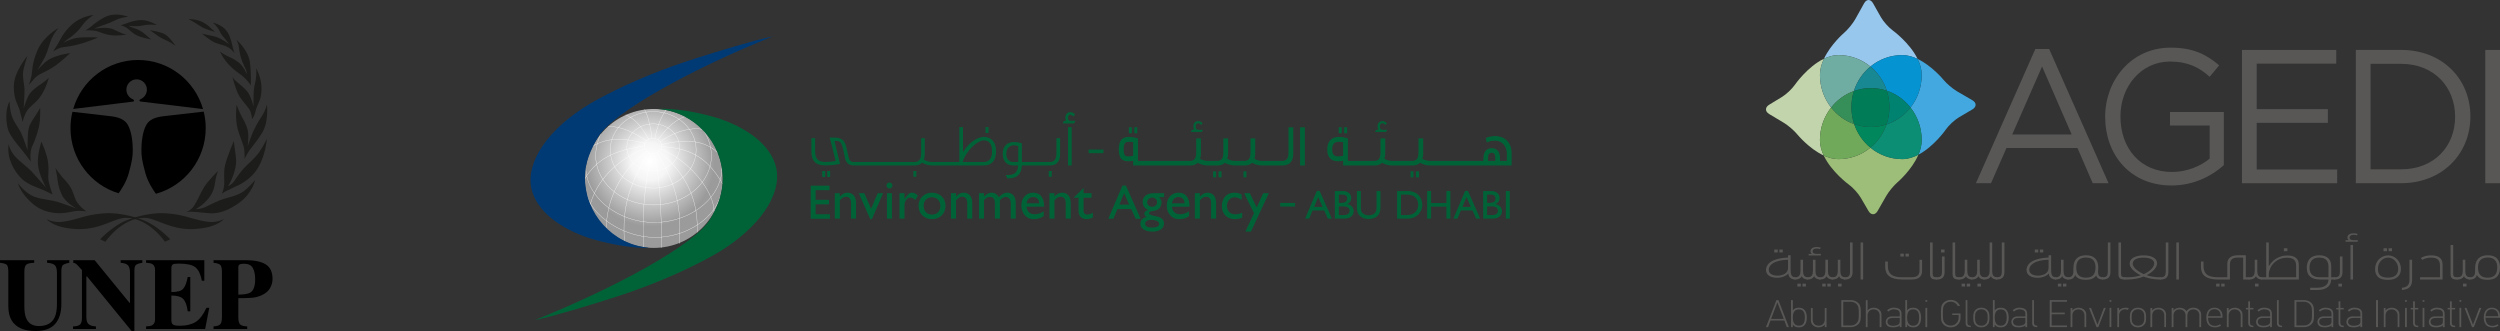 <?xml version="1.0" standalone="no"?><!-- Generator: Adobe Fireworks CS6, Export SVG Extension by Aaron Beall (http://fireworks.abeall.com) . Version: 0.6.1  --><!DOCTYPE svg PUBLIC "-//W3C//DTD SVG 1.1//EN" "http://www.w3.org/Graphics/SVG/1.1/DTD/svg11.dtd"><svg id="Untitled-P%E1gina%201" viewBox="0 0 574 76" style="background-color:#ffffff00" version="1.1"	xmlns="http://www.w3.org/2000/svg" xmlns:xlink="http://www.w3.org/1999/xlink" xml:space="preserve"	x="0px" y="0px" width="574px" height="76px"><rect x="0" y="0" width="574" height="76" fill="#333333" stroke="none"/>	<defs>					<clipPath id="mask1">						<path d="M 165.94 40.972 C 165.94 49.78 158.853 56.92 150.111 56.92 C 141.366 56.92 134.277 49.78 134.277 40.972 C 134.277 32.164 141.366 25.02 150.111 25.02 C 158.853 25.02 165.94 32.164 165.94 40.972 L 165.94 40.972 Z" fill="none"/>					</clipPath>		<radialGradient id="gradient1" cx="47.226%" cy="37.841%" r="47.373%">			<stop stop-color="#ffffff" stop-opacity="1" offset="1%"/>			<stop stop-color="#f5f5f5" stop-opacity="1" offset="29%"/>			<stop stop-color="#9c9b9b" stop-opacity="1" offset="99%"/>		</radialGradient>	</defs>	<g>		<g>			<g>				<g>						<path d="M 165.94 40.972 C 165.94 49.78 158.853 56.92 150.111 56.92 C 141.366 56.92 134.277 49.78 134.277 40.972 C 134.277 32.164 141.366 25.02 150.111 25.02 C 158.853 25.02 165.94 32.164 165.94 40.972 L 165.94 40.972 Z" fill="none"/>					<g clip-path="url(#mask1)">						<g>							<path d="M 134.277 25.02 L 165.94 25.02 L 165.94 56.92 L 134.277 56.92 L 134.277 25.02 Z" fill="url(#gradient1)"/>						</g>					</g>					<path d="M 165.368 41.4 C 165.539 41.678 165.707 41.964 165.876 42.259 L 165.932 42.227 C 165.755 41.913 165.575 41.612 165.394 41.317 C 165.639 40.474 165.778 39.602 165.789 38.714 L 165.724 38.713 C 165.712 39.575 165.581 40.422 165.348 41.242 C 164.626 40.077 163.869 39.067 163.058 38.195 C 163.266 37.397 163.38 36.569 163.38 35.718 C 163.38 35.121 163.314 34.499 163.187 33.871 C 163.797 34.24 164.354 34.68 164.859 35.194 L 164.906 35.147 C 164.382 34.611 163.803 34.16 163.17 33.779 C 162.876 32.39 162.294 30.98 161.489 29.777 L 161.436 29.813 C 162.224 30.994 162.798 32.376 163.093 33.739 C 162.085 33.154 160.94 32.76 159.65 32.557 C 159.404 31.532 158.955 30.57 158.343 29.709 C 159.411 29.554 160.436 29.562 161.378 29.75 L 161.391 29.684 C 160.432 29.494 159.389 29.488 158.299 29.648 C 157.673 28.78 156.88 28.015 155.961 27.391 C 156.429 27.132 156.902 26.916 157.386 26.745 L 157.365 26.682 C 156.867 26.857 156.38 27.081 155.903 27.348 C 154.907 26.683 153.768 26.182 152.537 25.889 C 152.673 25.676 152.812 25.47 152.962 25.271 L 152.91 25.231 C 152.754 25.437 152.608 25.652 152.47 25.872 C 151.677 25.687 150.846 25.588 149.991 25.588 L 149.921 25.59 C 149.369 25.593 148.829 25.638 148.301 25.719 C 148.21 25.512 148.115 25.309 148.013 25.119 L 147.955 25.148 C 148.055 25.336 148.145 25.532 148.234 25.73 C 146.985 25.93 145.815 26.338 144.776 26.915 C 144.434 26.696 144.07 26.497 143.673 26.327 L 143.649 26.388 C 144.03 26.551 144.381 26.743 144.711 26.952 C 143.644 27.555 142.713 28.333 141.97 29.243 C 141.207 29.071 140.421 28.974 139.615 28.974 L 139.615 29.038 C 140.405 29.038 141.175 29.135 141.926 29.302 C 141.268 30.123 140.764 31.049 140.452 32.045 C 139.386 32.173 138.294 32.45 137.186 32.941 C 137.383 32.165 137.707 31.23 138.012 30.613 L 137.895 30.769 C 137.581 31.402 137.31 32.176 137.11 32.975 C 136.735 33.146 136.36 33.338 135.981 33.56 L 136.014 33.617 C 136.374 33.407 136.732 33.222 137.089 33.059 C 136.866 33.969 136.735 34.913 136.735 35.718 C 136.735 36.401 136.81 37.069 136.946 37.721 C 136.145 38.438 135.402 39.283 134.722 40.288 C 134.601 39.686 134.538 39.07 134.538 38.45 L 134.472 38.45 C 134.472 39.096 134.541 39.737 134.671 40.364 C 134.525 40.583 134.381 40.806 134.24 41.039 L 134.298 41.075 C 134.427 40.86 134.558 40.654 134.692 40.452 C 134.992 41.837 135.591 43.164 136.435 44.378 C 136.099 45.095 135.807 45.854 135.564 46.658 C 135.178 45.981 134.88 45.278 134.695 44.566 L 134.63 44.582 C 134.822 45.319 135.132 46.041 135.539 46.743 C 135.512 46.836 135.482 46.923 135.456 47.015 L 135.519 47.034 C 135.539 46.961 135.563 46.893 135.584 46.82 C 136.435 48.265 137.701 49.605 139.236 50.751 C 139.178 51.292 139.134 51.841 139.109 52.395 L 139.175 52.399 C 139.2 51.859 139.241 51.326 139.299 50.799 C 140.477 51.672 141.812 52.431 143.236 53.031 C 143.246 53.809 143.279 54.616 143.338 55.46 L 143.404 55.455 C 143.345 54.621 143.312 53.826 143.304 53.06 C 144.69 53.639 146.162 54.069 147.654 54.311 C 147.673 55.106 147.698 55.91 147.737 56.723 L 147.803 56.718 C 147.764 55.91 147.739 55.113 147.72 54.322 C 148.601 54.463 149.49 54.537 150.373 54.537 C 150.873 54.537 151.372 54.513 151.865 54.472 C 151.878 55.272 151.887 56.072 151.895 56.875 L 151.96 56.874 C 151.953 56.069 151.942 55.269 151.93 54.466 C 153.348 54.34 154.736 54.054 156.049 53.622 C 156.022 54.371 155.974 55.144 155.903 55.947 L 155.968 55.952 C 156.04 55.141 156.088 54.357 156.117 53.596 C 157.533 53.121 158.865 52.481 160.064 51.709 C 160.077 52.237 160.077 52.779 160.058 53.336 L 160.125 53.341 C 160.143 52.765 160.144 52.208 160.129 51.664 C 161.638 50.681 162.927 49.482 163.898 48.133 C 163.913 48.332 163.92 48.529 163.914 48.722 L 163.979 48.725 C 163.986 48.508 163.977 48.28 163.958 48.051 C 164.6 47.139 165.101 46.165 165.425 45.138 L 165.361 45.117 C 165.049 46.114 164.568 47.063 163.95 47.95 C 163.872 47.135 163.632 46.242 163.25 45.312 C 164.22 44.121 164.946 42.804 165.368 41.4 ZM 165.322 41.325 C 164.908 42.73 164.188 44.052 163.222 45.242 C 162.762 44.135 162.105 42.976 161.281 41.83 C 162.089 40.752 162.691 39.554 163.038 38.272 C 163.846 39.146 164.6 40.158 165.322 41.325 ZM 147.94 33.518 C 147.941 33.71 147.976 33.893 148.041 34.065 C 147.119 34.435 145.832 35.02 144.418 35.87 C 144.192 35.386 144.045 34.864 143.988 34.318 C 145.253 33.996 146.576 33.748 147.94 33.518 ZM 148.018 33.439 C 148.013 33.439 148.011 33.439 148.008 33.439 C 148.018 33.259 148.057 33.084 148.124 32.924 C 148.127 32.925 148.133 32.926 148.138 32.926 L 148.151 32.861 C 148.15 32.861 148.149 32.861 148.149 32.861 C 148.229 32.687 148.34 32.531 148.476 32.391 C 148.476 32.391 148.477 32.391 148.477 32.393 L 148.481 32.386 C 148.784 32.078 149.21 31.866 149.691 31.813 L 149.724 31.811 C 149.724 31.811 149.724 31.81 149.723 31.81 C 149.791 31.802 149.86 31.798 149.929 31.798 C 150.059 31.798 150.187 31.811 150.309 31.832 C 150.308 31.836 150.308 31.84 150.307 31.845 L 150.372 31.857 C 150.372 31.855 150.373 31.851 150.373 31.848 C 150.843 31.946 151.246 32.198 151.511 32.539 C 151.51 32.541 151.51 32.542 151.508 32.542 L 151.546 32.597 C 151.548 32.595 151.55 32.593 151.551 32.593 C 151.74 32.858 151.851 33.172 151.851 33.508 C 151.851 33.557 151.849 33.604 151.844 33.651 C 151.814 33.65 151.787 33.648 151.761 33.646 L 151.758 33.715 C 151.784 33.716 151.81 33.718 151.835 33.718 C 151.784 34.088 151.6 34.421 151.325 34.681 C 151.313 34.67 151.3 34.658 151.289 34.65 L 151.245 34.698 C 151.256 34.707 151.266 34.717 151.275 34.725 C 150.928 35.029 150.453 35.217 149.929 35.217 C 149.847 35.217 149.77 35.212 149.692 35.203 C 149.696 35.187 149.7 35.167 149.704 35.149 L 149.641 35.134 C 149.636 35.154 149.632 35.173 149.627 35.195 C 149.202 35.134 148.823 34.952 148.54 34.687 C 148.542 34.684 148.546 34.682 148.549 34.68 L 148.51 34.627 C 148.504 34.63 148.497 34.634 148.49 34.641 C 148.334 34.484 148.211 34.302 148.126 34.102 C 148.133 34.1 148.137 34.097 148.142 34.096 L 148.118 34.036 C 148.113 34.038 148.107 34.04 148.103 34.041 C 148.04 33.875 148.005 33.695 148.005 33.508 C 148.005 33.508 148.005 33.508 148.005 33.507 C 148.013 33.505 148.02 33.505 148.029 33.503 L 148.018 33.439 ZM 148.859 35.035 C 148.157 36.226 147.52 37.351 146.948 38.442 C 146.409 38.164 145.923 37.811 145.509 37.403 C 146.408 36.465 147.4 35.571 148.486 34.73 C 148.781 35.005 149.172 35.196 149.611 35.259 C 149.308 36.531 149.04 37.797 148.806 39.072 C 148.163 38.959 147.555 38.754 147.005 38.474 C 147.578 37.383 148.213 36.257 148.915 35.069 L 148.859 35.035 ZM 152.764 38.56 C 152.197 38.825 151.578 39.014 150.923 39.108 C 150.739 37.827 150.523 36.548 150.266 35.272 L 150.201 35.286 C 150.459 36.56 150.673 37.838 150.858 39.115 C 150.567 39.153 150.273 39.174 149.973 39.174 C 149.596 39.174 149.228 39.141 148.871 39.081 C 149.103 37.81 149.374 36.54 149.677 35.268 C 149.759 35.278 149.842 35.283 149.929 35.283 C 150.472 35.283 150.966 35.087 151.327 34.769 C 152.321 35.625 153.316 36.548 154.262 37.569 C 153.84 37.95 153.357 38.276 152.824 38.531 C 152.238 37.38 151.589 36.236 150.88 35.073 L 150.826 35.108 C 151.531 36.269 152.18 37.411 152.764 38.56 ZM 148.794 39.136 C 148.56 40.422 148.361 41.707 148.198 43.006 C 147.172 42.837 146.195 42.53 145.305 42.099 C 145.778 40.929 146.335 39.752 146.974 38.531 C 147.532 38.815 148.145 39.022 148.794 39.136 ZM 148.859 39.149 C 149.221 39.206 149.592 39.24 149.973 39.24 C 150.276 39.24 150.576 39.22 150.867 39.18 C 151.052 40.472 151.2 41.765 151.323 43.064 C 150.898 43.116 150.466 43.147 150.029 43.151 L 149.959 43.151 C 149.381 43.151 148.816 43.101 148.265 43.017 C 148.427 41.719 148.626 40.431 148.859 39.149 ZM 150.933 39.171 C 151.594 39.078 152.22 38.888 152.793 38.619 C 153.391 39.802 153.917 40.994 154.367 42.222 C 153.434 42.642 152.432 42.922 151.388 43.057 C 151.266 41.76 151.116 40.465 150.933 39.171 ZM 152.853 38.592 C 153.391 38.331 153.88 38.002 154.305 37.617 C 155.178 38.563 156.006 39.592 156.749 40.727 C 156.049 41.321 155.267 41.813 154.427 42.197 C 153.979 40.966 153.451 39.774 152.853 38.592 ZM 154.353 37.572 C 154.776 37.179 155.132 36.733 155.408 36.242 C 156.523 36.993 157.56 37.841 158.501 38.74 C 158.081 39.39 157.568 39.996 156.961 40.543 C 156.908 40.591 156.854 40.636 156.799 40.682 C 156.055 39.546 155.228 38.519 154.353 37.572 ZM 154.31 37.524 C 153.364 36.503 152.369 35.581 151.375 34.722 C 151.516 34.591 151.632 34.436 151.722 34.269 C 152.998 34.786 154.215 35.446 155.353 36.206 C 155.08 36.692 154.728 37.135 154.31 37.524 ZM 151.754 34.212 C 151.829 34.057 151.879 33.893 151.901 33.72 C 153.385 33.779 154.732 33.943 155.966 34.225 C 155.909 34.912 155.708 35.559 155.387 36.149 C 154.247 35.388 153.03 34.728 151.754 34.212 ZM 148.066 34.128 C 148.153 34.332 148.277 34.52 148.438 34.682 C 147.355 35.524 146.36 36.419 145.463 37.355 C 145.045 36.934 144.701 36.454 144.449 35.931 C 145.859 35.079 147.147 34.494 148.066 34.128 ZM 145.418 37.404 C 144.486 38.383 143.657 39.412 142.929 40.492 C 142.226 39.848 141.633 39.109 141.177 38.297 C 142.252 37.365 143.354 36.592 144.391 35.964 C 144.647 36.494 144.995 36.978 145.418 37.404 ZM 145.464 37.453 C 145.883 37.864 146.373 38.22 146.915 38.501 C 146.278 39.722 145.72 40.899 145.245 42.069 C 144.408 41.656 143.645 41.14 142.978 40.538 C 143.704 39.458 144.532 38.43 145.464 37.453 ZM 145.221 42.129 C 144.733 43.337 144.335 44.537 144.027 45.774 C 142.947 45.301 141.952 44.708 141.066 44.012 C 141.588 42.823 142.211 41.683 142.941 40.592 C 143.611 41.199 144.379 41.716 145.221 42.129 ZM 145.279 42.16 C 146.176 42.593 147.157 42.903 148.191 43.073 C 148.035 44.321 147.913 45.578 147.823 46.854 C 146.502 46.661 145.245 46.302 144.088 45.801 C 144.396 44.566 144.794 43.366 145.279 42.16 ZM 148.257 43.082 C 148.811 43.167 149.379 43.217 149.959 43.217 L 150.029 43.217 C 150.468 43.213 150.902 43.182 151.329 43.13 C 151.448 44.395 151.54 45.665 151.614 46.935 C 151.104 46.986 150.585 47.015 150.057 47.015 C 149.319 47.015 148.595 46.961 147.889 46.862 C 147.977 45.589 148.102 44.33 148.257 43.082 ZM 151.396 43.123 C 152.445 42.987 153.452 42.704 154.389 42.287 C 154.825 43.489 155.183 44.729 155.457 46.032 C 154.276 46.483 153.008 46.79 151.678 46.928 C 151.607 45.657 151.515 44.386 151.396 43.123 ZM 154.45 42.259 C 155.296 41.875 156.08 41.38 156.786 40.781 C 157.486 41.861 158.112 43.038 158.621 44.332 C 157.689 45.008 156.644 45.572 155.518 46.007 C 155.244 44.705 154.886 43.463 154.45 42.259 ZM 156.836 40.739 C 156.893 40.689 156.949 40.643 157.006 40.592 C 157.614 40.044 158.129 39.438 158.549 38.788 C 159.554 39.755 160.446 40.784 161.201 41.829 C 160.501 42.748 159.651 43.578 158.677 44.29 C 158.164 42.997 157.54 41.819 156.836 40.739 ZM 158.585 38.731 C 159.189 37.783 159.591 36.744 159.765 35.657 C 160.942 36.319 162.004 37.165 162.985 38.214 C 162.645 39.497 162.047 40.698 161.24 41.776 C 160.483 40.731 159.591 39.702 158.585 38.731 ZM 158.536 38.686 C 157.594 37.783 156.557 36.937 155.441 36.186 C 155.766 35.59 155.971 34.934 156.031 34.24 C 157.378 34.554 158.594 35.007 159.703 35.622 C 159.534 36.704 159.136 37.738 158.536 38.686 ZM 156.036 34.174 C 156.044 34.057 156.051 33.94 156.051 33.822 C 156.051 33.382 155.989 32.952 155.877 32.542 C 157.23 32.423 158.469 32.445 159.595 32.616 C 159.726 33.173 159.796 33.753 159.8 34.343 C 159.802 34.751 159.77 35.153 159.713 35.55 C 158.602 34.937 157.386 34.484 156.036 34.174 ZM 155.984 33.822 C 155.984 33.935 155.98 34.046 155.972 34.158 C 154.737 33.878 153.391 33.715 151.909 33.655 C 151.913 33.606 151.918 33.557 151.918 33.508 C 151.918 33.413 151.906 33.322 151.891 33.23 C 153.292 32.886 154.597 32.662 155.811 32.549 C 155.924 32.958 155.984 33.384 155.984 33.822 ZM 151.879 33.165 C 151.831 32.945 151.736 32.74 151.606 32.556 C 152.685 31.807 153.783 31.195 154.869 30.724 C 155.29 31.248 155.608 31.843 155.795 32.485 C 154.581 32.597 153.28 32.822 151.879 33.165 ZM 151.566 32.503 C 151.45 32.353 151.308 32.219 151.145 32.106 C 151.865 31.061 152.599 30.16 153.355 29.401 C 153.922 29.747 154.42 30.176 154.826 30.672 C 153.741 31.142 152.644 31.755 151.566 32.503 ZM 151.091 32.071 C 150.882 31.936 150.644 31.836 150.386 31.781 C 150.567 30.84 150.839 29.721 151.242 28.592 C 151.988 28.736 152.681 29.003 153.298 29.366 C 152.542 30.125 151.81 31.026 151.091 32.071 ZM 150.323 31.768 C 150.195 31.745 150.063 31.733 149.929 31.733 C 149.857 31.733 149.788 31.738 149.717 31.743 C 149.611 30.787 149.448 29.651 149.19 28.519 C 149.446 28.488 149.709 28.471 149.973 28.471 C 150.386 28.471 150.788 28.509 151.178 28.579 C 150.774 29.707 150.504 30.827 150.323 31.768 ZM 149.652 31.751 C 149.41 31.781 149.182 31.849 148.976 31.949 L 148.74 31.563 C 148.25 30.759 147.731 29.911 147.113 29.116 C 147.727 28.82 148.405 28.617 149.124 28.526 C 149.383 29.661 149.546 30.795 149.652 31.751 ZM 148.684 31.598 L 148.918 31.981 C 148.75 32.069 148.598 32.179 148.467 32.307 C 147.449 31.645 146.398 31.002 145.301 30.461 C 145.784 29.93 146.378 29.482 147.054 29.146 C 147.673 29.943 148.191 30.792 148.684 31.598 ZM 148.419 32.354 C 148.277 32.501 148.165 32.665 148.082 32.847 C 147.826 32.793 147.562 32.739 147.293 32.681 C 146.35 32.477 145.338 32.261 144.276 32.118 C 144.498 31.53 144.831 30.99 145.254 30.513 C 146.35 31.052 147.403 31.693 148.419 32.354 ZM 147.28 32.744 C 147.546 32.802 147.803 32.856 148.058 32.91 C 147.99 33.08 147.949 33.262 147.943 33.451 C 146.576 33.681 145.251 33.929 143.981 34.253 C 143.97 34.111 143.96 33.968 143.96 33.822 C 143.96 33.25 144.064 32.698 144.253 32.18 C 145.319 32.325 146.333 32.541 147.28 32.744 ZM 143.895 33.822 C 143.895 33.973 143.903 34.121 143.917 34.269 C 142.628 34.6 141.396 35.008 140.238 35.556 C 140.184 35.198 140.154 34.833 140.15 34.464 C 140.145 33.646 140.269 32.856 140.501 32.106 C 141.776 31.956 143.011 32.017 144.185 32.172 C 143.997 32.692 143.895 33.247 143.895 33.822 ZM 143.922 34.335 C 143.981 34.887 144.132 35.412 144.363 35.904 C 143.325 36.533 142.222 37.306 141.145 38.241 C 140.7 37.43 140.394 36.551 140.248 35.625 C 141.405 35.078 142.634 34.668 143.922 34.335 ZM 141.094 38.283 C 140.159 39.101 139.244 40.043 138.418 41.121 C 137.752 40.083 137.274 38.947 137.018 37.743 C 137.993 36.876 139.054 36.2 140.186 35.657 C 140.335 36.587 140.646 37.469 141.094 38.283 ZM 141.128 38.342 C 141.588 39.157 142.185 39.901 142.893 40.548 C 142.161 41.637 141.536 42.78 141.013 43.968 C 140.001 43.162 139.134 42.221 138.457 41.18 C 139.281 40.103 140.193 39.159 141.128 38.342 ZM 140.987 44.031 C 140.48 45.198 140.073 46.412 139.768 47.674 C 138.476 46.72 137.368 45.603 136.51 44.374 C 137.054 43.218 137.7 42.173 138.413 41.233 C 139.099 42.279 139.967 43.221 140.987 44.031 ZM 141.04 44.075 C 141.927 44.772 142.927 45.365 144.01 45.838 C 143.705 47.07 143.49 48.342 143.364 49.688 C 142.083 49.157 140.892 48.493 139.826 47.714 C 140.13 46.454 140.535 45.239 141.04 44.075 ZM 144.072 45.866 C 145.234 46.367 146.493 46.726 147.818 46.919 C 147.726 48.214 147.67 49.525 147.645 50.861 C 146.171 50.648 144.752 50.256 143.427 49.714 C 143.552 48.367 143.768 47.098 144.072 45.866 ZM 147.883 46.928 C 148.591 47.027 149.317 47.082 150.057 47.082 C 150.586 47.082 151.107 47.051 151.619 47 C 151.694 48.322 151.746 49.646 151.787 50.976 C 151.263 51.021 150.732 51.047 150.195 51.047 C 149.354 51.047 148.525 50.985 147.711 50.87 C 147.736 49.537 147.791 48.224 147.883 46.928 ZM 151.684 46.994 C 153.014 46.856 154.289 46.548 155.47 46.1 C 155.731 47.363 155.912 48.688 156.003 50.1 C 154.692 50.538 153.298 50.838 151.852 50.971 C 151.813 49.641 151.759 48.315 151.684 46.994 ZM 155.532 46.073 C 156.663 45.637 157.708 45.071 158.645 44.395 C 159.115 45.6 159.489 46.898 159.733 48.321 C 158.618 49.031 157.386 49.629 156.067 50.076 C 155.975 48.666 155.795 47.34 155.532 46.073 ZM 158.701 44.358 C 159.679 43.64 160.538 42.81 161.241 41.884 C 162.065 43.031 162.719 44.19 163.177 45.3 C 162.25 46.428 161.106 47.438 159.793 48.282 C 159.546 46.862 159.173 45.556 158.701 44.358 ZM 163.111 33.826 C 163.245 34.47 163.316 35.108 163.316 35.718 C 163.316 36.548 163.206 37.357 163.006 38.137 C 162.022 37.089 160.958 36.244 159.774 35.584 C 159.835 35.176 159.868 34.761 159.865 34.343 C 159.862 33.755 159.792 33.183 159.664 32.628 C 160.96 32.833 162.108 33.23 163.111 33.826 ZM 159.579 32.545 C 158.452 32.379 157.212 32.356 155.861 32.477 C 155.674 31.83 155.355 31.229 154.933 30.698 C 156.069 30.211 157.193 29.883 158.271 29.721 C 158.881 30.574 159.331 31.527 159.579 32.545 ZM 158.226 29.659 C 157.149 29.826 156.026 30.157 154.889 30.643 C 154.481 30.143 153.977 29.706 153.403 29.355 C 154.208 28.553 155.038 27.913 155.897 27.427 C 156.814 28.045 157.601 28.8 158.226 29.659 ZM 155.838 27.384 C 154.979 27.876 154.151 28.516 153.346 29.318 C 152.724 28.948 152.02 28.677 151.266 28.53 C 151.587 27.641 151.992 26.753 152.499 25.947 C 153.72 26.235 154.852 26.729 155.838 27.384 ZM 149.921 25.654 L 149.991 25.654 C 150.833 25.654 151.651 25.751 152.431 25.93 C 151.925 26.739 151.522 27.629 151.2 28.516 C 150.803 28.444 150.394 28.404 149.973 28.404 C 149.702 28.404 149.437 28.422 149.175 28.454 C 148.963 27.529 148.686 26.607 148.328 25.782 C 148.847 25.703 149.379 25.659 149.921 25.654 ZM 148.262 25.794 C 148.618 26.617 148.896 27.538 149.109 28.459 C 148.382 28.554 147.694 28.761 147.073 29.063 C 146.452 28.272 145.73 27.54 144.839 26.956 C 145.869 26.39 147.027 25.99 148.262 25.794 ZM 144.774 26.992 C 145.668 27.572 146.392 28.305 147.014 29.093 C 146.328 29.435 145.727 29.89 145.238 30.432 C 144.212 29.929 143.148 29.515 142.043 29.259 C 142.783 28.36 143.71 27.586 144.774 26.992 ZM 141.998 29.316 C 143.103 29.568 144.167 29.981 145.193 30.482 C 144.768 30.964 144.432 31.514 144.209 32.107 C 143.036 31.952 141.8 31.889 140.523 32.035 C 140.837 31.048 141.34 30.13 141.998 29.316 ZM 136.8 35.718 C 136.8 34.903 136.937 33.944 137.165 33.022 C 138.273 32.526 139.364 32.246 140.429 32.115 C 140.201 32.865 140.079 33.65 140.084 34.464 C 140.088 34.844 140.12 35.219 140.176 35.589 C 139.043 36.129 137.98 36.804 137.003 37.668 C 136.872 37.035 136.8 36.383 136.8 35.718 ZM 134.741 40.378 C 135.42 39.367 136.162 38.515 136.961 37.796 C 137.224 38.999 137.705 40.138 138.375 41.175 C 137.659 42.115 137.012 43.159 136.466 44.309 C 135.626 43.091 135.032 41.764 134.741 40.378 ZM 135.61 46.738 C 135.85 45.927 136.144 45.161 136.479 44.441 C 137.345 45.67 138.454 46.789 139.752 47.742 C 139.525 48.693 139.356 49.673 139.244 50.676 C 137.711 49.527 136.45 48.181 135.61 46.738 ZM 139.306 50.725 C 139.417 49.718 139.584 48.736 139.81 47.78 C 140.879 48.561 142.075 49.229 143.357 49.755 C 143.266 50.775 143.226 51.838 143.236 52.959 C 141.814 52.359 140.481 51.599 139.306 50.725 ZM 143.303 52.989 C 143.291 51.863 143.331 50.803 143.423 49.783 C 144.749 50.324 146.169 50.715 147.644 50.927 C 147.625 52.015 147.627 53.121 147.653 54.243 C 146.16 54 144.69 53.57 143.303 52.989 ZM 150.373 54.472 C 149.49 54.472 148.599 54.398 147.718 54.256 C 147.694 53.133 147.689 52.027 147.71 50.936 C 148.523 51.051 149.354 51.113 150.195 51.113 C 150.732 51.113 151.265 51.09 151.789 51.045 C 151.822 52.159 151.847 53.281 151.864 54.404 C 151.37 54.447 150.873 54.472 150.373 54.472 ZM 151.93 54.401 C 151.912 53.275 151.887 52.153 151.855 51.037 C 153.3 50.906 154.696 50.608 156.007 50.165 C 156.074 51.242 156.091 52.363 156.052 53.547 C 154.737 53.983 153.35 54.275 151.93 54.401 ZM 156.118 53.526 C 156.158 52.342 156.141 51.219 156.072 50.146 C 157.393 49.695 158.628 49.102 159.747 48.39 C 159.92 49.409 160.029 50.485 160.062 51.631 C 158.869 52.409 157.537 53.05 156.118 53.526 ZM 163.89 48.033 C 162.927 49.39 161.638 50.597 160.127 51.589 C 160.093 50.447 159.98 49.371 159.807 48.351 C 161.124 47.505 162.273 46.498 163.204 45.368 C 163.585 46.309 163.821 47.21 163.89 48.033 Z" fill="#ffffff"/>					<path d="M 148.879 56.856 C 140.742 56.155 134.297 49.066 134.297 40.711 C 134.297 37.273 135.661 34.315 137.267 31.557 C 140.605 25.831 158.79 15.827 177.447 8.352 C 173.1 9.221 164.66 11.847 160.079 13.287 C 152.325 15.722 145.092 18.686 138.93 21.91 C 138.054 22.402 137.251 22.748 135.4 23.852 C 126.121 29.39 120.535 37.114 122.057 43.477 C 123.221 48.342 128.395 52.472 135.62 54.777 C 139.272 55.857 143.428 56.736 147.81 56.927 C 148.178 56.934 148.43 56.901 148.803 56.902 L 148.879 56.856 Z" fill="#003a75"/>					<path d="M 151.317 25.042 C 159.454 25.744 165.938 32.776 165.938 41.134 C 165.938 44.575 164.691 47.531 163.085 50.288 C 159.748 56.014 141.445 66.018 122.789 73.495 C 127.134 72.626 135.575 70.001 140.155 68.56 C 147.91 66.123 155.142 63.162 161.303 59.935 C 162.181 59.443 162.983 59.098 164.834 57.995 C 174.111 52.455 179.701 44.733 178.179 38.367 C 177.013 33.505 171.841 29.375 164.615 27.069 C 160.962 25.99 156.884 25.12 152.501 24.974 C 152.131 24.963 151.731 24.978 151.325 25.011 L 151.317 25.042 Z" fill="#006338"/>				</g>				<g>					<path d="M 244.009 28.329 L 244.29 27.743 L 244.761 27.743 C 244.661 27.533 244.612 27.288 244.612 27.01 C 244.612 26.078 245.231 25.748 245.761 25.748 C 246.158 25.748 246.513 25.919 246.779 26.24 L 246.824 26.297 L 246.445 26.744 L 246.383 26.684 C 246.136 26.459 245.917 26.334 245.761 26.334 C 245.423 26.334 245.221 26.587 245.221 27.01 C 245.221 27.502 245.397 27.743 245.761 27.743 L 246.924 27.743 L 246.625 28.329 L 244.009 28.329 L 244.009 28.329 Z" fill="#006338"/>					<path d="M 186.138 50.222 L 186.138 42.632 L 190.446 42.632 L 190.446 43.66 L 187.27 43.66 L 187.27 45.879 L 190.336 45.879 L 190.336 46.907 L 187.27 46.907 L 187.27 49.191 L 190.545 49.191 L 190.545 50.222 L 186.138 50.222 L 186.138 50.222 Z" fill="#006338"/>					<path d="M 192.817 45.125 L 192.842 45.125 C 193.282 44.567 193.928 44.24 194.574 44.24 C 195.67 44.24 196.549 44.996 196.549 46.593 L 196.549 50.192 L 195.4 50.192 L 195.4 46.579 C 195.4 45.723 194.96 45.164 194.262 45.164 C 193.759 45.164 193.358 45.399 192.817 46.009 L 192.817 50.192 L 191.666 50.192 L 191.666 44.361 L 192.817 44.361 L 192.817 45.125 L 192.817 45.125 Z" fill="#006338"/>					<path d="M 197.185 44.361 L 198.438 44.361 L 200.001 47.946 L 201.524 44.361 L 202.75 44.361 L 200.193 50.311 L 199.807 50.311 L 197.185 44.361 L 197.185 44.361 Z" fill="#006338"/>					<path d="M 204.792 50.192 L 203.642 50.192 L 203.642 44.361 L 204.792 44.361 L 204.792 50.192 L 204.792 50.192 ZM 204.223 43.281 C 203.852 43.281 203.54 42.969 203.54 42.593 C 203.54 42.217 203.852 41.905 204.223 41.905 C 204.599 41.905 204.908 42.217 204.908 42.593 C 204.908 42.969 204.599 43.281 204.223 43.281 L 204.223 43.281 Z" fill="#006338"/>					<path d="M 207.674 44.361 L 207.674 45.696 L 207.7 45.696 C 208.282 44.673 208.836 44.24 209.379 44.24 C 209.845 44.24 210.283 44.465 210.76 44.918 L 210.152 45.918 C 209.804 45.581 209.353 45.347 209.081 45.347 C 208.295 45.347 207.674 46.138 207.674 47.139 L 207.674 50.192 L 206.523 50.192 L 206.523 44.361 L 207.674 44.361 L 207.674 44.361 Z" fill="#006338"/>					<path d="M 212.068 47.218 C 212.068 48.452 212.83 49.27 213.941 49.27 C 215.155 49.27 215.916 48.49 215.916 47.232 C 215.916 46.1 215.089 45.282 213.941 45.282 C 212.854 45.282 212.068 46.1 212.068 47.218 L 212.068 47.218 ZM 217.095 47.218 C 217.095 49.06 215.814 50.311 213.954 50.311 C 212.171 50.311 210.894 49.009 210.894 47.218 C 210.894 45.543 212.224 44.24 213.954 44.24 C 215.775 44.24 217.095 45.489 217.095 47.218 L 217.095 47.218 Z" fill="#006338"/>					<path d="M 219.496 45.125 L 219.523 45.125 C 219.96 44.567 220.608 44.24 221.252 44.24 C 222.351 44.24 223.228 44.996 223.228 46.593 L 223.228 50.192 L 222.081 50.192 L 222.081 46.579 C 222.081 45.723 221.639 45.164 220.943 45.164 C 220.442 45.164 220.038 45.399 219.496 46.009 L 219.496 50.192 L 218.347 50.192 L 218.347 44.361 L 219.496 44.361 L 219.496 45.125 L 219.496 45.125 Z" fill="#006338"/>					<path d="M 225.931 44.361 L 225.931 45.125 C 226.522 44.528 227.079 44.24 227.622 44.24 C 228.355 44.24 228.967 44.605 229.351 45.295 C 229.854 44.724 230.463 44.24 231.291 44.24 C 232.466 44.24 233.215 45.152 233.215 46.53 L 233.215 50.192 L 232.067 50.192 L 232.067 46.579 C 232.067 45.696 231.524 45.215 230.864 45.215 C 230.49 45.204 229.985 45.529 229.573 45.96 L 229.573 50.192 L 228.423 50.192 L 228.423 46.568 C 228.423 45.62 227.943 45.215 227.377 45.215 C 226.796 45.215 226.407 45.399 225.931 45.96 L 225.931 50.192 L 224.78 50.192 L 224.78 44.361 L 225.931 44.361 L 225.931 44.361 Z" fill="#006338"/>					<path d="M 238.601 46.685 C 238.566 45.801 238.06 45.243 237.248 45.243 C 236.37 45.243 235.84 45.763 235.683 46.685 L 238.601 46.685 L 238.601 46.685 ZM 239.638 49.619 C 238.94 50.088 238.304 50.311 237.323 50.311 C 235.516 50.311 234.51 48.814 234.51 47.206 C 234.51 45.437 235.62 44.24 237.22 44.24 C 238.757 44.24 239.739 45.295 239.739 47.449 L 235.657 47.449 C 235.84 48.606 236.497 49.202 237.607 49.202 C 238.304 49.202 238.963 48.945 239.638 48.503 L 239.638 49.619 L 239.638 49.619 Z" fill="#006338"/>					<path d="M 242.103 45.125 L 242.131 45.125 C 242.571 44.567 243.214 44.24 243.863 44.24 C 244.959 44.24 245.834 44.996 245.834 46.593 L 245.834 50.192 L 244.687 50.192 L 244.687 46.579 C 244.687 45.723 244.248 45.164 243.551 45.164 C 243.047 45.164 242.648 45.399 242.103 46.009 L 242.103 50.192 L 240.955 50.192 L 240.955 44.361 L 242.103 44.361 L 242.103 45.125 L 242.103 45.125 Z" fill="#006338"/>					<path d="M 248.784 44.361 L 250.617 44.361 L 250.617 45.399 L 248.784 45.399 L 248.784 48.386 C 248.784 49.075 249.273 49.27 249.608 49.27 C 250.022 49.27 250.452 49.125 250.916 48.839 L 250.916 49.92 C 250.513 50.141 249.894 50.311 249.518 50.311 C 248.266 50.311 247.632 49.531 247.632 48.477 L 247.632 45.399 L 246.625 45.399 L 246.625 45.269 L 248.784 43.152 L 248.784 44.361 L 248.784 44.361 Z" fill="#006338"/>					<path d="M 259.262 46.971 L 258.1 44.344 L 257.02 46.971 L 259.262 46.971 L 259.262 46.971 ZM 260.747 50.222 L 259.722 47.984 L 256.561 48 L 255.642 50.202 L 254.477 50.222 L 257.71 42.604 L 258.494 42.587 L 261.886 50.222 L 260.747 50.222 L 260.747 50.222 Z" fill="#006338"/>					<path d="M 264.543 45.359 C 263.911 45.359 263.395 45.84 263.395 46.413 C 263.395 47.047 263.858 47.478 264.558 47.478 C 265.205 47.478 265.668 47.024 265.668 46.385 C 265.668 45.828 265.152 45.359 264.543 45.359 L 264.543 45.359 ZM 264.246 50.475 C 263.47 50.475 262.929 50.842 262.929 51.36 C 262.929 51.945 263.497 52.258 264.543 52.258 C 265.55 52.258 266.147 51.945 266.147 51.414 C 266.147 50.673 264.958 50.475 264.246 50.475 L 264.246 50.475 ZM 267.283 45.257 L 266.094 45.257 C 266.547 45.711 266.701 46.034 266.701 46.53 C 266.701 47.008 266.431 47.567 266.16 47.843 C 265.386 48.671 263.807 48.257 263.807 48.945 C 263.807 49.27 264.412 49.464 265.578 49.697 C 266.817 49.946 267.257 50.582 267.257 51.322 C 267.257 52.479 266.236 53.18 264.518 53.18 C 262.956 53.18 261.843 52.438 261.843 51.414 C 261.843 50.556 262.295 50.049 263.302 49.803 C 262.902 49.554 262.723 49.322 262.723 49.06 C 262.723 48.684 263.083 48.361 263.64 48.231 L 263.64 48.206 C 263.214 48.021 262.889 47.775 262.673 47.464 C 262.465 47.164 262.36 46.801 262.36 46.371 C 262.36 45.125 263.331 44.361 264.892 44.361 L 267.283 44.361 L 267.283 45.257 L 267.283 45.257 Z" fill="#006338"/>					<path d="M 271.986 46.685 C 271.945 45.801 271.444 45.243 270.627 45.243 C 269.75 45.243 269.22 45.763 269.066 46.685 L 271.986 46.685 L 271.986 46.685 ZM 273.018 49.619 C 272.321 50.088 271.686 50.311 270.706 50.311 C 268.897 50.311 267.891 48.814 267.891 47.206 C 267.891 45.437 269.002 44.24 270.601 44.24 C 272.139 44.24 273.123 45.295 273.123 47.449 L 269.039 47.449 C 269.22 48.606 269.881 49.202 270.99 49.202 C 271.686 49.202 272.347 48.945 273.018 48.503 L 273.018 49.619 L 273.018 49.619 Z" fill="#006338"/>					<path d="M 275.484 45.125 L 275.513 45.125 C 275.95 44.567 276.596 44.24 277.243 44.24 C 278.34 44.24 279.22 44.996 279.22 46.593 L 279.22 50.192 L 278.071 50.192 L 278.071 46.579 C 278.071 45.723 277.629 45.164 276.936 45.164 C 276.43 45.164 276.027 45.399 275.484 46.009 L 275.484 50.192 L 274.334 50.192 L 274.334 44.361 L 275.484 44.361 L 275.484 45.125 L 275.484 45.125 Z" fill="#006338"/>					<path d="M 285.084 45.879 C 284.425 45.437 283.988 45.307 283.482 45.307 C 282.437 45.307 281.714 46.1 281.714 47.283 C 281.714 48.49 282.488 49.218 283.675 49.218 C 284.169 49.218 284.631 49.086 285.214 48.826 L 285.214 49.971 C 284.825 50.153 284.089 50.311 283.482 50.311 C 281.751 50.311 280.537 49.101 280.537 47.386 C 280.537 45.463 281.649 44.24 283.403 44.24 C 284.077 44.24 284.53 44.398 285.084 44.647 L 285.084 45.879 L 285.084 45.879 Z" fill="#006338"/>					<path d="M 287.213 53.18 L 285.938 53.18 L 287.913 48.945 L 285.666 44.361 L 286.971 44.361 L 288.534 47.644 L 290.033 44.361 L 291.323 44.361 L 287.213 53.18 L 287.213 53.18 Z" fill="#006338"/>					<path d="M 301.717 47.513 L 303.67 47.513 L 302.657 45.223 L 301.717 47.513 L 301.717 47.513 ZM 305.8 50.192 L 304.88 50.192 L 304.039 48.33 L 301.367 48.33 L 300.574 50.192 L 299.652 50.192 L 302.353 43.834 L 302.988 43.834 L 305.8 50.192 L 305.8 50.192 Z" fill="#006338"/>					<path d="M 307.396 49.376 L 308.527 49.376 C 309.587 49.376 309.873 48.848 309.873 48.376 C 309.873 47.801 309.43 47.393 308.481 47.393 L 307.396 47.393 L 307.396 49.376 L 307.396 49.376 ZM 307.396 46.578 L 307.994 46.578 C 308.885 46.578 309.322 46.244 309.322 45.568 C 309.322 45.095 309.053 44.688 308.224 44.688 L 307.396 44.688 L 307.396 46.578 L 307.396 46.578 ZM 306.489 43.871 L 308.317 43.871 C 309.67 43.871 310.252 44.688 310.252 45.484 C 310.252 46.142 309.948 46.568 309.292 46.837 L 309.292 46.855 C 310.231 47.03 310.804 47.652 310.804 48.505 C 310.804 49.284 310.222 50.192 308.647 50.192 L 306.489 50.192 L 306.489 43.871 L 306.489 43.871 Z" fill="#006338"/>					<path d="M 316.958 47.708 C 316.958 49.254 316.037 50.276 314.169 50.276 C 312.841 50.276 311.549 49.524 311.549 47.801 L 311.549 43.871 L 312.451 43.871 L 312.451 47.607 C 312.451 48.319 312.544 48.615 312.83 48.906 C 313.19 49.265 313.643 49.441 314.184 49.441 C 314.875 49.441 315.375 49.221 315.659 48.933 C 315.981 48.606 316.057 48.142 316.057 47.551 L 316.057 43.871 L 316.958 43.871 L 316.958 47.708 L 316.958 47.708 Z" fill="#006338"/>					<path d="M 321.678 49.376 L 323.117 49.376 C 325.16 49.376 325.633 47.809 325.633 47.03 C 325.633 45.763 324.829 44.688 323.072 44.688 L 321.678 44.688 L 321.678 49.376 L 321.678 49.376 ZM 320.775 43.871 L 323.216 43.871 C 325.541 43.871 326.562 45.541 326.562 47.03 C 326.562 48.654 325.301 50.192 323.227 50.192 L 320.775 50.192 L 320.775 43.871 L 320.775 43.871 Z" fill="#006338"/>					<path d="M 333.005 50.192 L 332.099 50.192 L 332.099 47.438 L 328.58 47.438 L 328.58 50.192 L 327.677 50.192 L 327.677 43.871 L 328.58 43.871 L 328.58 46.625 L 332.099 46.625 L 332.099 43.871 L 333.005 43.871 L 333.005 50.192 L 333.005 50.192 Z" fill="#006338"/>					<path d="M 335.767 47.513 L 337.724 47.513 L 336.708 45.223 L 335.767 47.513 L 335.767 47.513 ZM 339.849 50.192 L 338.928 50.192 L 338.089 48.33 L 335.418 48.33 L 334.625 50.192 L 333.703 50.192 L 336.402 43.834 L 337.043 43.834 L 339.849 50.192 L 339.849 50.192 Z" fill="#006338"/>					<path d="M 341.445 49.376 L 342.577 49.376 C 343.64 49.376 343.925 48.848 343.925 48.376 C 343.925 47.801 343.483 47.393 342.534 47.393 L 341.445 47.393 L 341.445 49.376 L 341.445 49.376 ZM 341.445 46.578 L 342.043 46.578 C 342.937 46.578 343.37 46.244 343.37 45.568 C 343.37 45.095 343.103 44.688 342.274 44.688 L 341.445 44.688 L 341.445 46.578 L 341.445 46.578 ZM 340.543 43.871 L 342.367 43.871 C 343.721 43.871 344.303 44.688 344.303 45.484 C 344.303 46.142 343.999 46.568 343.343 46.837 L 343.343 46.855 C 344.284 47.03 344.855 47.652 344.855 48.505 C 344.855 49.284 344.276 50.192 342.696 50.192 L 340.543 50.192 L 340.543 43.871 L 340.543 43.871 Z" fill="#006338"/>					<path d="M 346.642 50.192 L 345.737 50.192 L 345.737 43.871 L 346.642 43.871 L 346.642 50.192 L 346.642 50.192 Z" fill="#006338"/>					<path d="M 225.774 37.202 C 227.127 37.202 227.785 36.388 227.785 34.713 C 227.785 33.061 227.127 32.222 225.833 32.222 C 224.557 32.222 221.938 34.353 221.001 37.202 L 225.774 37.202 L 225.774 37.202 ZM 214.076 37.987 C 213.229 37.987 212.425 37.77 211.695 37.341 C 211.316 37.764 210.779 37.974 210.053 37.985 L 209.943 37.987 L 196.271 37.987 C 195.303 37.983 194.362 37.788 194.044 36.394 L 193.596 34.325 C 193.237 32.743 192.924 32.354 192.003 32.354 L 191.592 32.354 L 192.863 37.617 L 192.741 37.646 C 191.78 37.873 190.377 37.972 189.412 37.972 C 187.319 37.972 186.299 36.945 186.299 34.829 L 186.299 31.737 L 187.154 31.737 L 187.154 34.713 C 187.154 36.446 187.846 37.186 189.471 37.186 C 190.287 37.186 191.202 37.107 191.867 36.975 C 190.92 33.075 190.815 32.768 190.766 32.621 C 190.744 32.556 190.734 32.522 190.686 32.317 L 190.504 31.598 L 191.627 31.598 C 193.174 31.598 193.95 32.228 194.305 33.775 L 194.855 36.19 C 195.056 37.202 195.83 37.202 196.246 37.202 L 209.923 37.202 C 211.029 37.202 211.5 36.578 211.5 35.12 L 211.5 31.737 L 212.328 31.737 L 212.328 35.353 C 212.328 35.835 212.254 36.248 212.101 36.651 C 212.698 37.016 213.339 37.202 214.005 37.202 L 220.275 37.202 L 220.275 29.197 L 221.098 29.197 L 221.098 34.963 C 222.837 32.07 225.096 31.424 225.845 31.424 C 227.633 31.424 228.696 32.651 228.696 34.713 C 228.696 35.841 228.418 36.694 227.867 37.251 C 227.72 37.397 227.559 37.524 227.396 37.618 C 227.175 37.755 226.696 37.987 225.978 37.987 L 214.076 37.987 L 214.076 37.987 Z" fill="#006338"/>					<path d="M 232.778 33.359 C 231.913 33.359 231.042 33.957 231.042 35.295 C 231.042 36.506 231.648 37.202 232.707 37.202 L 233.791 37.202 L 233.791 33.542 L 233.677 33.508 C 233.361 33.414 233.168 33.359 232.778 33.359 L 232.778 33.359 L 232.778 33.359 ZM 231.267 40.941 L 230.909 40.173 L 231.116 40.179 C 231.226 40.186 231.337 40.186 231.445 40.186 C 232.971 40.186 233.688 39.508 233.776 37.987 L 232.647 37.987 C 231.479 37.987 230.23 37.286 230.23 35.308 C 230.23 33.322 231.533 32.617 232.75 32.617 C 233.455 32.617 233.85 32.694 234.524 32.874 L 234.617 32.901 L 234.617 37.202 L 240.965 37.202 C 242.094 37.202 242.555 36.598 242.555 35.12 L 242.555 31.737 L 243.398 31.737 L 243.398 35.353 C 243.398 37.071 242.627 37.956 241.109 37.985 L 240.988 37.987 L 234.615 37.987 C 234.545 39.976 233.532 40.941 231.518 40.941 L 231.267 40.941 L 231.267 40.941 Z" fill="#006338"/>					<path d="M 245.219 37.987 L 245.219 29.197 L 246.059 29.197 L 246.059 37.987 L 245.219 37.987 L 245.219 37.987 Z" fill="#006338"/>					<path d="M 315.706 30.295 L 315.954 29.799 L 316.472 29.799 L 316.435 29.73 C 316.337 29.534 316.288 29.288 316.288 29.012 C 316.288 28.121 316.887 27.804 317.401 27.804 C 317.8 27.804 318.149 27.981 318.413 28.313 L 318.08 28.692 C 317.836 28.445 317.581 28.299 317.401 28.299 C 317.045 28.299 316.823 28.573 316.823 29.012 C 316.823 29.541 317.012 29.799 317.401 29.799 L 318.502 29.799 L 318.238 30.295 L 315.706 30.295 L 315.706 30.295 Z" fill="#006338"/>					<path d="M 273.419 30.295 L 273.667 29.799 L 274.184 29.799 L 274.146 29.73 C 274.051 29.534 274 29.288 274 29.012 C 274 28.121 274.598 27.804 275.113 27.804 C 275.511 27.804 275.86 27.981 276.124 28.313 L 275.793 28.692 C 275.547 28.445 275.293 28.299 275.113 28.299 C 274.754 28.299 274.533 28.573 274.533 29.012 C 274.533 29.541 274.723 29.799 275.113 29.799 L 276.212 29.799 L 275.95 30.295 L 273.419 30.295 L 273.419 30.295 Z" fill="#006338"/>					<path d="M 189.924 40.622 L 189.924 39.262 L 190.597 39.262 L 190.597 40.622 L 189.924 40.622 L 189.924 40.622 Z" fill="#006338"/>					<path d="M 240.8 40.578 L 240.8 39.262 L 241.473 39.262 L 241.473 40.578 L 240.8 40.578 L 240.8 40.578 Z" fill="#006338"/>					<path d="M 209.714 40.578 L 209.714 39.262 L 210.387 39.262 L 210.387 40.578 L 209.714 40.578 L 209.714 40.578 Z" fill="#006338"/>					<path d="M 188.788 40.622 L 188.788 39.262 L 189.461 39.262 L 189.461 40.622 L 188.788 40.622 L 188.788 40.622 Z" fill="#006338"/>					<path d="M 226.287 30.536 L 226.287 29.174 L 226.96 29.174 L 226.96 30.536 L 226.287 30.536 L 226.287 30.536 Z" fill="#006338"/>					<path d="M 259.191 30.599 L 259.191 29.222 L 259.863 29.222 L 259.863 30.599 L 259.191 30.599 L 259.191 30.599 Z" fill="#006338"/>					<path d="M 260.45 30.599 L 260.45 29.222 L 261.121 29.222 L 261.121 30.599 L 260.45 30.599 L 260.45 30.599 Z" fill="#006338"/>					<path d="M 307.371 30.599 L 307.371 29.222 L 308.043 29.222 L 308.043 30.599 L 307.371 30.599 L 307.371 30.599 Z" fill="#006338"/>					<path d="M 308.63 30.599 L 308.63 29.222 L 309.301 29.222 L 309.301 30.599 L 308.63 30.599 L 308.63 30.599 Z" fill="#006338"/>					<path d="M 259.168 32.561 C 258.274 32.561 257.999 32.965 257.999 34.295 C 257.999 35.797 258.429 35.909 259.084 35.909 C 259.428 35.909 259.821 35.857 260.183 35.758 L 260.183 32.653 C 259.815 32.561 259.543 32.561 259.168 32.561 L 259.168 32.561 L 259.168 32.561 ZM 289.829 37.992 C 288.992 37.992 288.198 37.785 287.473 37.377 C 287.082 37.767 286.556 37.968 285.862 37.987 L 285.811 37.99 L 283.594 37.992 C 282.754 37.992 281.961 37.785 281.236 37.377 C 280.843 37.767 280.316 37.968 279.621 37.987 L 279.575 37.99 L 277.356 37.992 C 276.518 37.992 275.723 37.785 274.996 37.377 C 274.609 37.767 274.08 37.968 273.385 37.987 L 273.335 37.99 L 260.183 37.992 L 260.183 36.88 C 259.819 36.976 259.422 37.03 259.069 37.03 C 257.51 37.03 256.871 36.238 256.871 34.295 C 256.871 32.348 257.602 31.441 259.168 31.441 C 260 31.441 260.473 31.554 261.149 31.738 L 261.268 31.768 L 261.268 36.943 L 273.202 36.943 C 274.231 36.943 274.649 36.379 274.649 34.992 L 274.649 31.774 L 275.734 31.774 L 275.734 35.225 C 275.734 35.684 275.671 36.081 275.538 36.465 C 276.086 36.782 276.673 36.943 277.283 36.943 L 279.437 36.943 C 280.467 36.943 280.884 36.379 280.884 34.992 L 280.884 31.774 L 281.971 31.774 L 281.971 35.225 C 281.971 35.684 281.909 36.081 281.775 36.465 C 282.322 36.782 282.91 36.943 283.52 36.943 L 285.678 36.943 C 286.704 36.943 287.123 36.379 287.123 34.992 L 287.123 31.774 L 288.206 31.774 L 288.206 35.225 C 288.206 35.684 288.144 36.079 288.014 36.465 C 288.565 36.782 289.148 36.943 289.757 36.943 L 294.376 36.943 C 295.428 36.943 295.838 36.396 295.838 34.992 L 295.838 29.233 L 296.939 29.233 L 296.939 35.225 C 296.939 36.981 296.168 37.91 294.645 37.983 L 294.524 37.992 L 289.829 37.992 L 289.829 37.992 Z" fill="#006338"/>					<path d="M 298.503 37.992 L 298.503 29.233 L 299.6 29.233 L 299.6 37.992 L 298.503 37.992 L 298.503 37.992 Z" fill="#006338"/>					<path d="M 307.371 32.561 C 306.359 32.561 305.866 33.127 305.866 34.295 C 305.866 35.714 306.548 35.909 307.285 35.909 C 307.63 35.909 308.026 35.857 308.387 35.758 L 308.387 32.653 C 308.018 32.561 307.741 32.561 307.371 32.561 L 307.371 32.561 L 307.371 32.561 ZM 343.323 36.943 L 343.323 36.419 C 343.323 35.478 343.08 35.081 342.511 35.081 C 341.798 35.081 341.658 35.571 341.658 36.419 L 341.658 36.943 L 343.323 36.943 L 343.323 36.943 ZM 328.391 37.992 C 327.555 37.992 326.763 37.785 326.036 37.377 C 325.644 37.767 325.115 37.968 324.422 37.987 L 324.373 37.99 L 319.677 37.992 C 318.84 37.992 318.046 37.785 317.319 37.377 C 316.927 37.767 316.398 37.968 315.706 37.987 L 315.661 37.99 L 308.387 37.992 L 308.387 36.88 C 308.02 36.976 307.626 37.03 307.271 37.03 C 305.591 37.03 304.739 36.108 304.739 34.295 C 304.739 32.481 305.7 31.441 307.371 31.441 C 308.206 31.441 308.676 31.554 309.352 31.738 L 309.47 31.768 L 309.47 36.943 L 315.51 36.943 C 316.547 36.943 316.97 36.379 316.97 34.992 L 316.97 31.774 L 318.056 31.774 L 318.056 35.225 C 318.056 35.684 317.994 36.079 317.861 36.465 C 318.411 36.782 318.995 36.943 319.603 36.943 L 324.225 36.943 C 325.263 36.943 325.687 36.379 325.687 34.992 L 325.687 31.774 L 326.771 31.774 L 326.771 35.225 C 326.771 35.684 326.707 36.081 326.577 36.465 C 327.125 36.782 327.712 36.943 328.32 36.943 L 340.599 36.943 L 340.599 36.419 C 340.599 34.33 341.798 34.018 342.511 34.018 C 343.221 34.018 344.408 34.33 344.408 36.419 L 344.408 36.943 L 345.971 36.943 L 345.971 35.283 C 345.971 33.555 344.856 32.299 343.32 32.299 C 342.773 32.299 342.18 32.339 341.551 32.635 L 341.374 32.714 L 341.121 31.693 L 341.251 31.642 C 341.892 31.382 342.631 31.237 343.335 31.237 C 345.195 31.237 347.07 32.457 347.07 35.182 L 347.07 37.992 L 328.391 37.992 L 328.391 37.992 Z" fill="#006338"/>					<path d="M 323.86 40.72 L 323.86 39.342 L 324.531 39.342 L 324.531 40.72 L 323.86 40.72 L 323.86 40.72 Z" fill="#006338"/>					<path d="M 325.12 40.72 L 325.12 39.342 L 325.792 39.342 L 325.792 40.72 L 325.12 40.72 L 325.12 40.72 Z" fill="#006338"/>					<path d="M 278.53 40.72 L 278.53 39.342 L 279.203 39.342 L 279.203 40.72 L 278.53 40.72 L 278.53 40.72 Z" fill="#006338"/>					<path d="M 279.791 40.72 L 279.791 39.342 L 280.464 39.342 L 280.464 40.72 L 279.791 40.72 L 279.791 40.72 Z" fill="#006338"/>					<path d="M 285.505 40.72 L 285.505 39.342 L 286.178 39.342 L 286.178 40.72 L 285.505 40.72 L 285.505 40.72 Z" fill="#006338"/>					<g>						<path d="M 297.353 47.419 L 293.945 47.419 L 293.945 46.595 L 297.353 46.595 L 297.353 47.419 Z" fill="#006338"/>					</g>					<g>						<path d="M 253.358 35.166 L 249.949 35.166 L 249.949 34.342 L 253.358 34.342 L 253.358 35.166 Z" fill="#006338"/>					</g>				</g>			</g>		</g>		<g>			<g>				<path d="M 7.854 59.738 L 7.854 60.334 C 6.952 60.364 6.349 60.504 6.046 60.752 C 5.742 61.001 5.591 61.57 5.591 62.46 L 5.591 70.296 C 5.591 71.486 5.731 72.405 6.011 73.053 C 6.518 74.258 7.49 74.86 8.929 74.86 C 10.715 74.86 11.922 74.195 12.551 72.863 C 12.899 72.132 13.073 71.109 13.073 69.792 L 13.073 62.647 C 13.073 61.807 12.919 61.229 12.612 60.912 C 12.305 60.595 11.704 60.402 10.81 60.334 L 10.81 59.738 L 15.911 59.738 L 15.911 60.334 C 15.17 60.478 14.681 60.655 14.443 60.864 C 14.205 61.073 14.086 61.554 14.086 62.307 L 14.086 69.781 C 14.086 71.767 13.61 73.299 12.658 74.379 C 11.705 75.46 10.209 76 8.168 76 C 5.499 76 3.674 75.197 2.691 73.589 C 2.169 72.736 1.909 71.635 1.909 70.287 L 1.909 62.46 C 1.909 61.586 1.793 61.035 1.562 60.809 C 1.331 60.583 0.81 60.424 0 60.334 L 0 59.738 L 7.854 59.738 Z" fill="#000000"/>				<path d="M 16.769 74.945 C 17.632 74.923 18.189 74.758 18.438 74.451 C 18.688 74.144 18.813 73.69 18.813 73.091 L 18.813 62.012 C 18.103 61.213 17.666 60.743 17.5 60.602 C 17.333 60.461 17.107 60.372 16.82 60.334 L 16.82 59.738 L 21.731 59.738 L 29.729 69.528 L 29.842 69.528 L 29.842 62.647 C 29.842 61.853 29.699 61.286 29.413 60.947 C 29.127 60.607 28.555 60.402 27.697 60.334 L 27.697 59.738 L 32.68 59.738 L 32.68 60.334 C 31.955 60.454 31.469 60.617 31.224 60.82 C 30.979 61.024 30.856 61.479 30.856 62.188 L 30.856 75.983 L 30.206 75.983 L 19.985 63.473 L 19.826 63.473 L 19.826 72.632 C 19.826 73.353 19.924 73.864 20.121 74.163 C 20.43 74.646 21.064 74.907 22.022 74.945 L 22.022 75.541 L 16.769 75.541 L 16.769 74.945 Z" fill="#000000"/>				<path d="M 33.539 75.541 L 33.539 74.945 C 34.203 74.922 34.675 74.831 34.954 74.67 C 35.384 74.426 35.599 73.968 35.599 73.296 L 35.599 61.984 C 35.599 61.301 35.377 60.842 34.931 60.607 C 34.675 60.463 34.21 60.372 33.539 60.334 L 33.539 59.738 L 46.916 59.738 L 46.916 64.45 L 46.35 64.45 C 46.055 62.943 45.555 61.911 44.849 61.355 C 44.143 60.799 42.857 60.521 40.992 60.521 C 40.282 60.521 39.83 60.595 39.638 60.744 C 39.445 60.893 39.349 61.188 39.349 61.63 L 39.349 67.053 C 40.666 67.068 41.559 66.827 42.026 66.329 C 42.492 65.832 42.85 64.922 43.099 63.6 L 43.69 63.6 L 43.69 71.475 L 43.099 71.475 C 42.933 70.146 42.596 69.21 42.088 68.667 C 41.58 68.124 40.666 67.852 39.349 67.852 L 39.349 73.514 C 39.349 74.008 39.475 74.345 39.728 74.524 C 39.981 74.703 40.499 74.792 41.284 74.792 C 42.763 74.792 43.971 74.504 44.907 73.926 C 45.842 73.348 46.672 72.265 47.397 70.676 L 48.047 70.676 L 47.102 75.541 L 33.539 75.541 Z" fill="#000000"/>				<path d="M 49.027 74.945 C 49.789 74.893 50.301 74.731 50.561 74.462 C 50.822 74.193 50.952 73.645 50.952 72.819 L 50.952 62.46 C 50.952 61.586 50.82 61.033 50.556 60.803 C 50.291 60.573 49.782 60.417 49.027 60.334 L 49.027 59.738 L 56.503 59.738 C 58.484 59.738 59.992 60.062 61.024 60.71 C 62.056 61.358 62.573 62.471 62.573 64.048 C 62.573 64.818 62.37 65.539 61.965 66.214 C 61.561 66.889 60.893 67.432 59.962 67.843 C 59.258 68.133 58.555 68.309 57.851 68.371 C 57.148 68.433 56.103 68.465 54.719 68.465 L 54.719 72.819 C 54.719 73.676 54.863 74.237 55.15 74.502 C 55.438 74.767 55.975 74.915 56.762 74.945 L 56.762 75.541 L 49.027 75.541 L 49.027 74.945 ZM 57.486 67.168 C 58.22 66.696 58.587 65.68 58.587 64.118 C 58.587 63.053 58.409 62.192 58.053 61.537 C 57.698 60.882 57.017 60.555 56.012 60.555 C 55.551 60.555 55.22 60.61 55.019 60.72 C 54.819 60.831 54.719 61.046 54.719 61.366 L 54.719 67.648 C 56.102 67.625 57.025 67.466 57.486 67.168 Z" fill="#000000"/>			</g>			<g>				<g>					<path d="M 30.547 22.814 C 29.661 22.473 29.019 21.598 29.019 20.586 C 29.019 19.277 30.073 18.216 31.373 18.216 C 32.672 18.216 33.726 19.277 33.726 20.586 C 33.726 21.573 33.125 22.416 32.272 22.772 L 32.27 22.776 C 31.958 22.91 31.912 23.258 32.287 23.311 C 32.792 23.382 44.614 24.803 46.616 25.044 C 44.74 18.533 38.778 13.772 31.709 13.772 C 24.649 13.772 18.694 18.519 16.809 25.015 C 18.861 24.765 30.018 23.404 30.518 23.333 C 30.894 23.281 30.819 22.917 30.547 22.814 Z" fill="#000000"/>					<path d="M 30.485 34.38 C 30.485 32.903 30.276 30.184 29.295 28.574 C 28.314 26.964 26.186 26.753 24.599 26.586 C 23.217 26.442 17.971 25.826 16.634 25.669 C 16.342 26.867 16.184 28.118 16.184 29.407 C 16.184 36.475 20.841 42.445 27.233 44.38 C 27.903 43.454 29.023 41.714 29.559 39.787 C 30.353 36.933 30.485 35.856 30.485 34.38 Z" fill="#000000"/>					<path d="M 47.233 29.407 C 47.233 28.102 47.072 26.835 46.773 25.624 C 45.376 25.787 39.741 26.441 38.354 26.586 C 36.766 26.753 34.639 26.964 33.658 28.574 C 32.677 30.184 32.467 32.903 32.467 34.38 C 32.467 35.856 32.599 36.933 33.393 39.787 C 33.952 41.794 35.142 43.596 35.799 44.49 C 42.388 42.681 47.233 36.615 47.233 29.407 Z" fill="#000000"/>				</g>				<path d="M 39.091 54.938 L 37.877 55.508 C 37.877 55.508 34.156 50.009 28.938 50.009 C 26.349 50.009 23.316 52.616 18.138 52.616 C 18.138 52.616 15.255 52.58 13.233 51.833 C 11.212 51.087 10.695 50.295 10.695 50.295 C 10.695 50.295 11.885 50.973 13.593 50.973 C 15.3 50.973 18.265 50.023 19.613 49.661 C 20.961 49.299 23.23 48.938 24.937 48.938 C 26.936 48.938 30.149 49.412 33.182 50.657 C 36.214 51.901 39.091 54.938 39.091 54.938 Z" fill="#1c1c1a"/>				<path d="M 22.98 54.938 L 24.193 55.508 C 24.193 55.508 27.915 50.009 33.132 50.009 C 35.721 50.009 38.755 52.616 43.932 52.616 C 43.932 52.616 46.816 52.58 48.837 51.833 C 50.859 51.087 51.376 50.295 51.376 50.295 C 51.376 50.295 50.185 50.973 48.478 50.973 C 46.77 50.973 43.806 50.023 42.458 49.661 C 41.11 49.299 38.841 48.938 37.134 48.938 C 35.134 48.938 31.922 49.412 28.889 50.657 C 25.857 51.901 22.98 54.938 22.98 54.938 Z" fill="#1c1c1a"/>				<path d="M 4.113 42.06 C 4.113 42.06 5.82 44.435 7.932 45.182 C 10.044 45.928 11.683 45.793 13.93 46.584 C 16.176 47.376 17.659 47.897 17.659 47.897 C 17.659 47.897 15.121 46.652 14.222 44.775 C 13.323 42.897 13.233 41.449 13.121 40.589 C 13.009 39.73 12.717 38.576 12.717 38.576 C 12.717 38.576 13.728 40.001 14.312 40.68 C 14.896 41.358 15.907 42.241 16.513 43.621 C 17.12 45.001 17.209 45.951 18.153 47.037 C 19.096 48.123 19.86 48.53 19.86 48.53 C 19.86 48.53 18.692 48.394 17.771 48.417 C 16.85 48.44 15.748 48.849 14.222 48.937 C 12.649 49.028 9.931 48.711 7.909 47.105 C 4.687 44.544 4.113 42.06 4.113 42.06 Z" fill="#1c1c1a"/>				<path d="M 2.001 33.078 C 2.001 33.078 2.226 34.549 3.417 35.861 C 4.607 37.173 6.292 38.349 7.146 39.255 C 7.999 40.16 10.56 43.078 10.56 43.078 C 10.56 43.078 8.853 40.001 8.696 37.626 C 8.552 35.458 9.504 32.513 9.504 32.513 C 9.504 32.513 10.83 35.363 11.054 37.422 C 11.279 39.481 11.005 40.182 11.099 41.087 C 11.234 42.377 12.065 44.661 12.065 44.661 C 12.065 44.661 10.538 43.892 9.774 43.553 C 9.01 43.213 6.48 42.504 4.944 40.996 C 3.169 39.254 1.507 36.245 2.001 33.078 Z" fill="#1c1c1a"/>				<path d="M 2.226 23.305 C 2.226 23.305 2.181 24.979 2.698 26.585 C 3.215 28.191 4.27 29.277 4.877 30.589 C 5.483 31.901 6.314 34.526 6.314 34.526 C 6.314 34.526 6.292 30.883 6.562 29.571 C 6.757 28.62 7.393 27.671 7.999 26.766 C 8.606 25.861 9.235 24.753 9.235 24.753 C 9.257 27.58 9.1 28.304 8.943 29.119 C 8.943 29.119 8.359 31.63 7.505 33.304 C 6.689 34.903 7.078 37.105 7.078 37.105 C 7.078 37.105 5.91 35.544 5.304 34.775 C 4.697 34.005 2.473 31.539 1.889 29.865 C 1.305 28.191 1.193 24.775 2.226 23.305 Z" fill="#1c1c1a"/>				<path d="M 5.191 28.008 C 5.191 28.008 5.573 26.311 6.292 25.315 C 7.011 24.32 8.012 23.787 9.033 22.488 C 10.56 20.542 11.212 17.85 11.212 17.85 C 11.212 17.85 10.583 18.506 9.572 19.184 C 8.561 19.863 7.146 20.813 6.517 22.035 C 5.952 23.131 5.438 24.863 5.438 24.863 C 5.438 24.863 5.663 21.469 5.618 20.406 C 5.573 19.343 5.191 17.963 5.281 16.741 C 5.371 15.52 6.292 12.827 6.292 12.827 C 6.292 12.827 3.169 16.56 3.169 19.795 C 3.169 23.03 4.045 23.686 4.54 25.406 C 4.964 26.882 5.191 28.008 5.191 28.008 Z" fill="#1c1c1a"/>				<path d="M 6.629 19.454 C 6.629 19.454 7.146 18.956 7.482 18.527 C 7.819 18.097 8.179 17.576 9.145 17.056 C 10.111 16.536 10.942 16.242 12.425 15.269 C 13.907 14.296 16.131 12.192 16.131 12.192 C 16.131 12.192 12.874 12.599 11.077 13.753 C 10.008 14.439 8.583 16.128 8.583 16.128 C 8.583 16.128 9.987 13.77 10.403 12.916 C 10.942 11.807 11.426 9.812 11.885 8.799 C 12.47 7.509 13.413 6.446 13.413 6.446 C 13.413 6.446 10.003 8.259 8.583 11.604 C 7.258 14.726 7.482 16.151 7.258 17.305 C 7.033 18.459 6.629 19.454 6.629 19.454 Z" fill="#1c1c1a"/>				<path d="M 12.2 11.785 C 12.2 11.785 13.278 11.129 14.02 10.925 C 14.761 10.722 15.412 10.835 17.726 10.269 C 20.04 9.704 22.533 8.595 22.533 8.595 C 22.533 8.595 18.894 8.414 17.277 8.776 C 15.659 9.138 14.559 9.839 14.559 9.839 C 14.559 9.839 15.075 9.296 15.951 8.708 C 16.875 8.088 17.816 7.192 18.332 6.559 C 18.849 5.926 19.343 5.179 19.995 4.568 C 20.646 3.957 21.5 3.437 21.5 3.437 C 21.5 3.437 18.602 3.663 16.446 5.699 C 14.498 7.538 14.064 8.731 13.39 9.885 C 12.716 11.038 12.2 11.785 12.2 11.785 Z" fill="#1c1c1a"/>				<path d="M 34.417 6.944 C 34.417 6.944 36.955 7.26 38.033 7.984 C 39.112 8.709 40.302 10.541 40.302 10.541 C 40.302 10.541 39.269 9.771 38.505 9.432 C 37.876 9.153 36.794 8.693 35.922 8.007 C 35.203 7.441 34.754 7.192 34.417 6.944 Z" fill="#1c1c1a"/>				<path d="M 19.568 6.989 C 19.568 6.989 20.534 6.468 21.118 5.926 C 21.702 5.383 23.254 4.223 24.645 3.686 C 26.869 2.826 29.43 3.844 29.43 3.844 C 29.43 3.844 28.014 4.002 27.116 4.364 C 26.217 4.726 25.364 5.224 24.33 5.563 C 23.03 5.99 21.702 6.514 21.702 6.514 C 21.702 6.514 22.533 6.514 23.184 6.423 C 23.836 6.333 25.161 6.355 26.037 6.74 C 26.913 7.124 27.25 7.328 27.902 7.599 C 28.553 7.871 29.115 7.939 29.115 7.939 C 29.115 7.939 26.913 8.323 25.229 8.052 C 23.544 7.78 22.758 7.17 21.567 7.034 C 20.376 6.898 19.568 6.989 19.568 6.989 Z" fill="#1c1c1a"/>				<path d="M 27.7 5.79 C 27.7 5.79 28.553 5.564 29.182 5.315 C 29.811 5.066 31.069 4.613 32.485 4.613 C 34.192 4.613 36.034 5.745 36.034 5.745 C 36.034 5.745 34.843 5.609 33.922 5.677 C 33.001 5.745 32.529 5.971 31.496 6.016 C 30.733 6.049 29.542 5.926 29.542 5.926 C 29.542 5.926 29.879 6.174 30.62 6.401 C 31.361 6.627 32.238 7.011 32.934 7.554 C 33.63 8.097 34.686 9.07 34.686 9.07 C 34.686 9.07 32.395 8.617 31.361 8.097 C 30.328 7.577 29.542 6.695 29.07 6.378 C 28.598 6.061 27.7 5.79 27.7 5.79 Z" fill="#1c1c1a"/>				<path d="M 42.766 48.693 C 42.766 48.693 43.755 48.39 44.487 47.35 C 45.218 46.31 46.057 44.296 46.853 42.974 C 47.649 41.653 50.037 39.248 50.037 39.248 C 50.037 39.248 49.628 40.505 49.499 41.198 C 49.37 41.891 49.293 43.378 48.445 44.751 C 47.133 46.873 44.938 48.022 44.938 48.022 C 44.938 48.022 46.079 48.043 47.219 47.502 C 48.359 46.96 49.843 46.159 51.392 45.661 C 52.701 45.239 54.038 45.054 55.565 44.166 C 56.833 43.428 58.577 41.328 58.577 41.328 C 58.577 41.328 58.011 44.279 54.984 46.505 C 52.51 48.325 50.23 49.062 48.337 48.975 C 46.765 48.903 44.056 48.433 42.766 48.693 Z" fill="#1c1c1a"/>				<path d="M 50.918 44.468 C 50.918 44.468 51.37 43.688 51.478 42.367 C 51.585 41.045 51.263 39.789 51.671 37.948 C 52.08 36.106 53.693 32.38 53.693 32.38 C 53.693 32.38 53.844 33.875 53.973 34.611 C 54.102 35.348 54.262 36.822 54.21 37.406 C 53.952 40.309 52.36 42.757 52.36 42.757 C 52.36 42.757 53.199 42.432 53.758 41.587 C 54.381 40.646 55.307 39.377 56.081 38.533 C 56.856 37.688 58.383 36.496 59.459 35.001 C 60.534 33.507 61.265 31.86 61.265 31.86 C 61.265 31.86 61.05 35.434 59.308 38.403 C 57.565 41.37 54.834 42.497 53.737 42.995 C 52.639 43.494 51.176 44.23 50.918 44.468 Z" fill="#1c1c1a"/>				<path d="M 56.146 36.518 C 56.146 36.518 56.554 35.522 57.35 34.417 C 58.146 33.312 59.499 31.748 60.34 30.235 C 61.739 27.723 61.287 23.953 61.287 23.953 C 61.287 23.953 61.093 25.166 60.061 26.748 C 59.028 28.329 58.297 29.759 57.824 30.929 C 57.35 32.099 56.856 33.658 56.856 33.658 C 56.856 33.658 57.178 31.297 56.899 29.976 C 56.619 28.654 55.823 27.355 55.285 26.336 C 54.748 25.318 54.339 24.04 54.339 24.04 C 54.339 24.04 53.909 27.073 54.532 29.477 C 55.021 31.361 55.931 33.095 56.081 34.373 C 56.201 35.385 56.146 36.518 56.146 36.518 Z" fill="#1c1c1a"/>				<path d="M 57.845 27.397 C 57.845 27.397 58.34 26.791 58.533 26.033 C 58.727 25.274 58.813 24.884 59.222 23.975 C 59.63 23.065 60.082 22.133 60.039 20.032 C 59.994 17.821 58.835 15.678 58.835 15.678 C 58.835 15.678 58.921 16.999 58.749 18.125 C 58.577 19.252 58.275 20.032 58.232 21.354 C 58.201 22.307 58.211 24.473 58.211 24.473 C 58.211 24.473 57.608 21.939 56.727 20.942 C 55.844 19.945 55.242 19.555 54.446 18.862 C 53.65 18.169 53.371 17.692 53.371 17.692 C 53.371 17.692 54.059 20.552 54.941 22.047 C 55.823 23.541 57.221 24.668 57.565 25.773 C 57.91 26.878 57.845 27.397 57.845 27.397 Z" fill="#1c1c1a"/>				<path d="M 57.566 19.598 C 57.566 19.598 57.759 16.89 57.35 14.139 C 56.942 11.388 54.231 9.091 54.231 9.091 C 54.231 9.091 54.769 9.828 54.855 10.846 C 54.941 11.864 55.285 13.315 55.672 14.269 C 56.06 15.222 56.318 15.569 56.49 16.067 C 56.662 16.566 56.662 17.042 56.662 17.042 C 56.662 17.042 55.931 15.114 54.597 14.182 C 53.263 13.251 52.854 13.229 51.929 12.731 C 51.004 12.232 50.488 11.821 50.488 11.821 C 50.488 11.821 51.306 13.662 52.854 15.179 C 54.403 16.695 55.307 17.02 56.21 17.93 C 57.114 18.84 57.566 19.598 57.566 19.598 Z" fill="#1c1c1a"/>				<path d="M 53.844 12.189 C 53.844 12.189 53.521 11.322 53.328 10.391 C 53.134 9.46 52.704 7.596 51.542 6.556 C 50.381 5.517 48.853 5.192 48.853 5.192 C 48.853 5.192 49.884 5.993 50.402 7.12 C 50.811 8.008 51.284 8.485 51.779 9.048 C 52.246 9.58 52.596 10.131 52.596 10.131 C 52.596 10.131 51.069 8.961 49.692 8.506 C 48.69 8.175 48.143 8.138 47.67 8.03 C 47.105 7.9 46.379 7.727 46.379 7.727 C 46.379 7.727 48.337 9.416 49.52 9.85 C 50.703 10.283 51.757 10.456 52.51 10.933 C 53.263 11.409 53.844 12.189 53.844 12.189 Z" fill="#1c1c1a"/>				<path d="M 43.282 4.347 C 43.282 4.347 45.412 4.434 46.638 5.127 C 47.864 5.82 48.208 6.296 48.66 6.708 C 49.111 7.12 49.37 7.315 49.37 7.315 C 49.37 7.315 47.132 6.752 46.079 6.058 C 45.025 5.365 43.798 4.628 43.282 4.347 Z" fill="#1c1c1a"/>			</g>		</g>		<g>			<g>				<path d="M 484.125 42.063 L 480.49 42.063 L 476.984 33.977 L 460.685 33.977 L 457.135 42.063 L 453.671 42.063 L 467.316 11.245 L 470.48 11.245 L 484.125 42.063 ZM 468.858 15.268 L 462.012 30.874 L 475.656 30.874 L 468.858 15.268 Z" fill="#585756"/>				<path d="M 498.572 42.588 C 489.162 42.588 483.346 35.595 483.346 26.808 C 483.346 18.371 489.375 10.939 498.361 10.939 C 503.406 10.939 506.528 12.425 509.524 15.005 L 507.34 17.628 C 505.032 15.574 502.465 14.131 498.229 14.131 C 491.601 14.131 486.852 19.858 486.852 26.72 C 486.852 34.066 491.43 39.485 498.702 39.485 C 502.123 39.485 505.288 38.129 507.34 36.426 L 507.34 28.818 L 498.229 28.818 L 498.229 25.713 L 510.593 25.713 L 510.593 37.912 C 507.811 40.447 503.62 42.588 498.572 42.588 Z" fill="#585756"/>				<path d="M 536.401 14.611 L 518.136 14.611 L 518.136 25.058 L 534.477 25.058 L 534.477 28.207 L 518.136 28.207 L 518.136 38.916 L 536.613 38.916 L 536.613 42.063 L 514.757 42.063 L 514.757 11.463 L 536.401 11.463 L 536.401 14.611 Z" fill="#585756"/>				<path d="M 551.293 42.063 L 540.9 42.063 L 540.9 11.463 L 551.293 11.463 C 560.704 11.463 567.203 18.065 567.203 26.72 C 567.203 35.374 560.704 42.063 551.293 42.063 ZM 551.293 14.655 L 544.279 14.655 L 544.279 38.875 L 551.293 38.875 C 558.863 38.875 563.697 33.627 563.697 26.808 C 563.697 19.988 558.863 14.655 551.293 14.655 Z" fill="#585756"/>				<path d="M 574 11.463 L 574 42.063 L 570.621 42.063 L 570.621 11.463 L 574 11.463 Z" fill="#585756"/>			</g>			<g>				<path d="M 409.682 73.589 L 406.512 73.589 L 405.949 75.103 L 405.471 75.103 L 407.862 68.906 L 408.331 68.906 L 410.722 75.103 L 410.244 75.103 L 409.682 73.589 ZM 408.069 69.44 L 406.643 73.233 L 409.55 73.233 L 408.087 69.44 L 408.069 69.44 Z" fill="#585756"/>				<path d="M 411.63 75.103 L 411.218 75.103 L 411.218 68.906 L 411.63 68.906 L 411.63 71.274 C 412.137 70.651 412.624 70.651 413.084 70.651 C 414.275 70.651 414.819 71.586 414.847 72.797 C 414.875 74.07 414.406 75.165 413.084 75.165 C 412.643 75.165 412.081 75.138 411.63 74.497 L 411.63 75.103 ZM 413.009 71.034 C 411.846 71.034 411.63 72.058 411.63 72.903 C 411.63 73.705 411.837 74.782 413.009 74.782 C 414.219 74.782 414.397 73.75 414.397 72.903 C 414.397 72.004 414.209 71.034 413.009 71.034 Z" fill="#585756"/>				<path d="M 416.196 73.393 C 416.196 74.239 416.778 74.782 417.575 74.782 C 418.372 74.782 418.963 74.239 418.963 73.393 L 418.963 70.713 L 419.375 70.713 L 419.375 75.103 L 418.963 75.103 L 418.963 74.542 L 418.944 74.542 C 418.596 75.022 417.968 75.165 417.49 75.165 C 416.712 75.165 415.783 74.586 415.783 73.642 L 415.783 70.713 L 416.196 70.713 L 416.196 73.393 Z" fill="#585756"/>				<path d="M 427.231 72.77 C 427.222 73.269 427.175 73.616 427.025 73.927 C 426.697 74.64 425.834 75.103 424.981 75.103 L 422.758 75.103 L 422.758 68.906 L 424.953 68.906 C 425.834 68.906 426.697 69.369 427.025 70.081 C 427.166 70.393 427.222 70.731 427.231 71.23 C 427.241 71.345 427.241 71.461 427.241 71.559 L 427.241 72.405 C 427.241 72.538 427.241 72.654 427.231 72.77 ZM 426.35 69.912 C 426.078 69.582 425.59 69.28 424.953 69.28 L 423.208 69.28 L 423.208 74.728 L 424.99 74.728 C 425.618 74.728 426.059 74.453 426.34 74.123 C 426.706 73.696 426.781 73.411 426.781 72.013 C 426.781 70.624 426.697 70.34 426.35 69.912 Z" fill="#585756"/>				<path d="M 431.571 72.423 C 431.571 71.577 430.981 71.034 430.193 71.034 C 429.377 71.034 428.796 71.568 428.796 72.423 L 428.796 75.103 L 428.392 75.103 L 428.392 68.906 L 428.796 68.906 L 428.796 71.274 L 428.824 71.274 C 429.171 70.793 429.799 70.651 430.277 70.651 C 431.056 70.651 431.984 71.23 431.984 72.173 L 431.984 75.103 L 431.571 75.103 L 431.571 72.423 Z" fill="#585756"/>				<path d="M 436.183 74.675 C 436.005 75.013 435.246 75.165 434.617 75.165 C 434.177 75.165 433.755 75.085 433.501 74.916 C 433.154 74.702 432.967 74.346 432.967 73.927 C 432.967 73.304 433.408 72.645 434.374 72.645 L 436.183 72.645 L 436.183 71.933 C 436.183 71.309 435.546 71.016 434.777 71.016 C 434.364 71.016 433.848 71.283 433.548 71.541 L 433.286 71.238 C 433.651 70.883 434.195 70.642 434.73 70.642 C 435.743 70.642 436.596 70.927 436.596 72.04 L 436.596 75.103 L 436.183 75.103 L 436.183 74.675 ZM 434.57 73.001 C 433.867 73.001 433.361 73.277 433.361 73.883 C 433.361 74.453 433.858 74.8 434.655 74.8 C 435.255 74.8 436.183 74.64 436.183 73.927 L 436.183 73.001 L 434.57 73.001 Z" fill="#585756"/>				<path d="M 437.87 75.103 L 437.457 75.103 L 437.457 68.906 L 437.87 68.906 L 437.87 71.274 C 438.377 70.651 438.864 70.651 439.324 70.651 C 440.515 70.651 441.058 71.586 441.087 72.797 C 441.115 74.07 440.646 75.165 439.324 75.165 C 438.883 75.165 438.32 75.138 437.87 74.497 L 437.87 75.103 ZM 439.248 71.034 C 438.086 71.034 437.87 72.058 437.87 72.903 C 437.87 73.705 438.076 74.782 439.248 74.782 C 440.458 74.782 440.636 73.75 440.636 72.903 C 440.636 72.004 440.449 71.034 439.248 71.034 Z" fill="#585756"/>				<path d="M 442.079 68.906 L 442.492 68.906 L 442.492 69.289 L 442.079 69.289 L 442.079 68.906 ZM 442.079 70.686 L 442.492 70.686 L 442.492 75.103 L 442.079 75.103 L 442.079 70.686 Z" fill="#585756"/>				<path d="M 450.143 73.046 C 450.143 73.544 449.965 73.989 449.674 74.355 C 449.271 74.853 448.68 75.165 447.892 75.165 C 447.02 75.165 446.195 74.702 445.857 73.989 C 445.707 73.678 445.679 73.34 445.651 72.841 C 445.641 72.725 445.641 72.601 445.641 72.467 L 445.641 71.559 C 445.641 71.426 445.641 71.301 445.651 71.185 C 445.679 70.686 445.707 70.34 445.857 70.028 C 446.195 69.315 447.02 68.852 447.892 68.852 C 448.924 68.852 449.702 69.449 450.002 70.25 L 449.495 70.25 C 449.233 69.707 448.652 69.262 447.892 69.262 C 447.254 69.262 446.804 69.547 446.523 69.876 C 446.158 70.304 446.082 70.624 446.082 72.013 C 446.082 73.402 446.158 73.705 446.514 74.141 C 446.804 74.488 447.254 74.755 447.892 74.755 C 448.933 74.755 449.702 73.918 449.702 72.993 L 449.702 72.325 L 448.229 72.325 L 448.229 71.968 L 450.143 71.968 L 450.143 73.046 Z" fill="#585756"/>				<path d="M 452.345 75.103 C 451.679 75.103 451.313 74.853 451.313 74.176 L 451.313 68.906 L 451.716 68.906 L 451.716 74.114 C 451.716 74.542 451.932 74.782 452.448 74.782 L 452.485 74.782 L 452.485 75.103 L 452.345 75.103 Z" fill="#585756"/>				<path d="M 456.433 74.453 C 456.067 74.925 455.56 75.165 454.913 75.165 C 454.248 75.165 453.732 74.916 453.375 74.417 C 453.17 74.123 453.057 73.767 453.057 72.895 C 453.057 72.102 453.122 71.559 453.647 71.087 C 453.9 70.865 454.276 70.642 454.913 70.642 C 455.551 70.642 455.926 70.865 456.18 71.087 C 456.723 71.559 456.78 72.093 456.78 72.895 C 456.78 73.794 456.658 74.167 456.433 74.453 ZM 456.17 71.701 C 455.908 71.238 455.439 71.007 454.913 71.007 C 454.435 71.007 453.985 71.212 453.713 71.63 C 453.497 71.942 453.47 72.254 453.47 72.895 C 453.47 73.108 453.47 73.34 453.497 73.562 C 453.535 73.803 453.61 74.061 453.788 74.284 C 454.06 74.63 454.473 74.782 454.913 74.782 C 455.279 74.782 455.598 74.684 455.851 74.488 C 456.236 74.176 456.339 73.732 456.367 73.277 L 456.367 72.903 C 456.367 72.307 456.33 71.987 456.17 71.701 Z" fill="#585756"/>				<path d="M 457.979 75.103 L 457.566 75.103 L 457.566 68.906 L 457.979 68.906 L 457.979 71.274 C 458.485 70.651 458.973 70.651 459.432 70.651 C 460.623 70.651 461.167 71.586 461.195 72.797 C 461.223 74.07 460.754 75.165 459.432 75.165 C 458.991 75.165 458.429 75.138 457.979 74.497 L 457.979 75.103 ZM 459.357 71.034 C 458.194 71.034 457.979 72.058 457.979 72.903 C 457.979 73.705 458.185 74.782 459.357 74.782 C 460.567 74.782 460.745 73.75 460.745 72.903 C 460.745 72.004 460.558 71.034 459.357 71.034 Z" fill="#585756"/>				<path d="M 465.02 74.675 C 464.841 75.013 464.082 75.165 463.454 75.165 C 463.013 75.165 462.591 75.085 462.337 74.916 C 461.991 74.702 461.803 74.346 461.803 73.927 C 461.803 73.304 462.244 72.645 463.21 72.645 L 465.02 72.645 L 465.02 71.933 C 465.02 71.309 464.382 71.016 463.613 71.016 C 463.201 71.016 462.685 71.283 462.385 71.541 L 462.122 71.238 C 462.488 70.883 463.032 70.642 463.566 70.642 C 464.579 70.642 465.432 70.927 465.432 72.04 L 465.432 75.103 L 465.02 75.103 L 465.02 74.675 ZM 463.407 73.001 C 462.704 73.001 462.197 73.277 462.197 73.883 C 462.197 74.453 462.695 74.8 463.491 74.8 C 464.091 74.8 465.02 74.64 465.02 73.927 L 465.02 73.001 L 463.407 73.001 Z" fill="#585756"/>				<path d="M 467.625 75.103 C 466.96 75.103 466.594 74.853 466.594 74.176 L 466.594 68.906 L 466.997 68.906 L 466.997 74.114 C 466.997 74.542 467.213 74.782 467.729 74.782 L 467.766 74.782 L 467.766 75.103 L 467.625 75.103 Z" fill="#585756"/>				<path d="M 470.616 68.906 L 474.582 68.906 L 474.582 69.28 L 471.066 69.28 L 471.066 71.773 L 474.066 71.773 L 474.066 72.156 L 471.066 72.156 L 471.066 74.728 L 474.582 74.728 L 474.582 75.103 L 470.616 75.103 L 470.616 68.906 Z" fill="#585756"/>				<path d="M 478.594 72.423 C 478.594 71.577 478.003 71.034 477.206 71.034 C 476.409 71.034 475.818 71.577 475.818 72.423 L 475.818 75.103 L 475.406 75.103 L 475.406 70.713 L 475.818 70.713 L 475.818 71.274 L 475.847 71.274 C 476.194 70.802 476.803 70.651 477.291 70.651 C 478.078 70.651 478.998 71.23 478.998 72.173 L 478.998 75.103 L 478.594 75.103 L 478.594 72.423 Z" fill="#585756"/>				<path d="M 481.359 75.103 L 479.643 70.704 L 480.093 70.704 L 481.565 74.515 L 481.603 74.515 L 483.038 70.704 L 483.488 70.704 L 481.781 75.103 L 481.359 75.103 Z" fill="#585756"/>				<path d="M 484.349 68.906 L 484.762 68.906 L 484.762 69.289 L 484.349 69.289 L 484.349 68.906 ZM 484.349 70.686 L 484.762 70.686 L 484.762 75.103 L 484.349 75.103 L 484.349 70.686 Z" fill="#585756"/>				<path d="M 487.912 71.025 C 487.237 71.025 486.543 71.506 486.543 72.396 L 486.543 75.103 L 486.14 75.103 L 486.14 70.704 L 486.543 70.704 L 486.543 71.256 L 486.562 71.256 C 487.04 70.713 487.716 70.615 488.288 70.66 C 488.484 70.686 488.606 70.713 488.784 70.784 L 488.531 71.167 C 488.353 71.069 488.147 71.025 487.912 71.025 Z" fill="#585756"/>				<path d="M 492.394 74.453 C 492.028 74.925 491.522 75.165 490.874 75.165 C 490.209 75.165 489.693 74.916 489.337 74.417 C 489.131 74.123 489.018 73.767 489.018 72.895 C 489.018 72.102 489.084 71.559 489.609 71.087 C 489.862 70.865 490.237 70.642 490.874 70.642 C 491.512 70.642 491.887 70.865 492.141 71.087 C 492.684 71.559 492.741 72.093 492.741 72.895 C 492.741 73.794 492.619 74.167 492.394 74.453 ZM 492.131 71.701 C 491.868 71.238 491.4 71.007 490.874 71.007 C 490.396 71.007 489.947 71.212 489.674 71.63 C 489.458 71.942 489.43 72.254 489.43 72.895 C 489.43 73.108 489.43 73.34 489.458 73.562 C 489.496 73.803 489.571 74.061 489.749 74.284 C 490.021 74.63 490.434 74.782 490.874 74.782 C 491.241 74.782 491.559 74.684 491.812 74.488 C 492.197 74.176 492.3 73.732 492.328 73.277 L 492.328 72.903 C 492.328 72.307 492.29 71.987 492.131 71.701 Z" fill="#585756"/>				<path d="M 496.922 72.423 C 496.922 71.577 496.331 71.034 495.534 71.034 C 494.737 71.034 494.146 71.577 494.146 72.423 L 494.146 75.103 L 493.733 75.103 L 493.733 70.713 L 494.146 70.713 L 494.146 71.274 L 494.174 71.274 C 494.521 70.802 495.13 70.651 495.618 70.651 C 496.406 70.651 497.325 71.23 497.325 72.173 L 497.325 75.103 L 496.922 75.103 L 496.922 72.423 Z" fill="#585756"/>				<path d="M 501.806 72.423 C 501.806 71.577 501.215 71.034 500.427 71.034 C 499.611 71.034 499.03 71.568 499.03 72.423 L 499.03 75.103 L 498.618 75.103 L 498.618 70.713 L 499.03 70.713 L 499.03 71.274 L 499.058 71.274 C 499.405 70.802 500.015 70.651 500.503 70.651 C 501.056 70.651 501.722 70.945 502.021 71.47 L 502.021 71.452 C 502.547 70.74 503.128 70.642 503.681 70.642 C 504.46 70.642 505.388 71.23 505.388 72.173 L 505.388 75.103 L 504.975 75.103 L 504.975 72.423 C 504.975 71.577 504.385 71.034 503.597 71.034 C 502.781 71.034 502.219 71.568 502.219 72.423 L 502.209 75.103 L 501.806 75.103 L 501.806 72.423 Z" fill="#585756"/>				<path d="M 506.971 72.948 C 506.971 73.945 507.308 74.818 508.574 74.818 C 508.978 74.818 509.371 74.693 509.709 74.453 L 509.962 74.737 C 509.559 75.031 509.09 75.165 508.593 75.165 C 507.646 75.165 506.567 74.773 506.567 72.921 C 506.567 71.132 507.58 70.642 508.424 70.642 C 509.428 70.642 510.291 71.327 510.291 72.548 L 510.291 72.948 L 506.971 72.948 ZM 508.424 70.989 C 507.599 70.989 507.046 71.568 506.971 72.601 L 509.896 72.601 C 509.85 71.523 509.259 70.989 508.424 70.989 Z" fill="#585756"/>				<path d="M 514.471 72.423 C 514.471 71.577 513.881 71.034 513.084 71.034 C 512.286 71.034 511.696 71.577 511.696 72.423 L 511.696 75.103 L 511.283 75.103 L 511.283 70.713 L 511.696 70.713 L 511.696 71.274 L 511.724 71.274 C 512.071 70.802 512.68 70.651 513.168 70.651 C 513.955 70.651 514.875 71.23 514.875 72.173 L 514.875 75.103 L 514.471 75.103 L 514.471 72.423 Z" fill="#585756"/>				<path d="M 517.161 75.103 C 516.589 75.103 516.196 74.791 516.196 74.176 L 516.196 71.043 L 515.661 71.043 L 515.661 70.695 L 516.196 70.695 L 516.196 69.182 L 516.608 69.182 L 516.608 70.695 L 517.386 70.695 L 517.386 71.043 L 516.608 71.043 L 516.608 73.989 C 516.608 74.328 516.598 74.782 517.321 74.782 L 517.386 74.782 L 517.386 75.103 L 517.161 75.103 Z" fill="#585756"/>				<path d="M 521.212 74.675 C 521.033 75.013 520.274 75.165 519.645 75.165 C 519.205 75.165 518.783 75.085 518.529 74.916 C 518.183 74.702 517.995 74.346 517.995 73.927 C 517.995 73.304 518.436 72.645 519.402 72.645 L 521.212 72.645 L 521.212 71.933 C 521.212 71.309 520.574 71.016 519.805 71.016 C 519.393 71.016 518.877 71.283 518.577 71.541 L 518.314 71.238 C 518.68 70.883 519.223 70.642 519.758 70.642 C 520.771 70.642 521.624 70.927 521.624 72.04 L 521.624 75.103 L 521.212 75.103 L 521.212 74.675 ZM 519.599 73.001 C 518.895 73.001 518.389 73.277 518.389 73.883 C 518.389 74.453 518.886 74.8 519.683 74.8 C 520.283 74.8 521.212 74.64 521.212 73.927 L 521.212 73.001 L 519.599 73.001 Z" fill="#585756"/>				<path d="M 523.817 75.103 C 523.151 75.103 522.786 74.853 522.786 74.176 L 522.786 68.906 L 523.189 68.906 L 523.189 74.114 C 523.189 74.542 523.404 74.782 523.92 74.782 L 523.957 74.782 L 523.957 75.103 L 523.817 75.103 Z" fill="#585756"/>				<path d="M 531.28 72.77 C 531.271 73.269 531.224 73.616 531.074 73.927 C 530.746 74.64 529.883 75.103 529.029 75.103 L 526.807 75.103 L 526.807 68.906 L 529.002 68.906 C 529.883 68.906 530.746 69.369 531.074 70.081 C 531.215 70.393 531.271 70.731 531.28 71.23 C 531.29 71.345 531.29 71.461 531.29 71.559 L 531.29 72.405 C 531.29 72.538 531.29 72.654 531.28 72.77 ZM 530.399 69.912 C 530.127 69.582 529.639 69.28 529.002 69.28 L 527.257 69.28 L 527.257 74.728 L 529.039 74.728 C 529.667 74.728 530.108 74.453 530.389 74.123 C 530.755 73.696 530.83 73.411 530.83 72.013 C 530.83 70.624 530.746 70.34 530.399 69.912 Z" fill="#585756"/>				<path d="M 535.302 74.675 C 535.123 75.013 534.364 75.165 533.735 75.165 C 533.295 75.165 532.873 75.085 532.619 74.916 C 532.272 74.702 532.085 74.346 532.085 73.927 C 532.085 73.304 532.526 72.645 533.492 72.645 L 535.302 72.645 L 535.302 71.933 C 535.302 71.309 534.664 71.016 533.895 71.016 C 533.482 71.016 532.967 71.283 532.667 71.541 L 532.404 71.238 C 532.77 70.883 533.314 70.642 533.848 70.642 C 534.861 70.642 535.714 70.927 535.714 72.04 L 535.714 75.103 L 535.302 75.103 L 535.302 74.675 ZM 533.688 73.001 C 532.985 73.001 532.479 73.277 532.479 73.883 C 532.479 74.453 532.976 74.8 533.773 74.8 C 534.373 74.8 535.302 74.64 535.302 73.927 L 535.302 73.001 L 533.688 73.001 Z" fill="#585756"/>				<path d="M 537.898 75.103 C 537.326 75.103 536.932 74.791 536.932 74.176 L 536.932 71.043 L 536.397 71.043 L 536.397 70.695 L 536.932 70.695 L 536.932 69.182 L 537.344 69.182 L 537.344 70.695 L 538.122 70.695 L 538.122 71.043 L 537.344 71.043 L 537.344 73.989 C 537.344 74.328 537.335 74.782 538.057 74.782 L 538.122 74.782 L 538.122 75.103 L 537.898 75.103 Z" fill="#585756"/>				<path d="M 541.948 74.675 C 541.77 75.013 541.01 75.165 540.382 75.165 C 539.942 75.165 539.519 75.085 539.266 74.916 C 538.919 74.702 538.732 74.346 538.732 73.927 C 538.732 73.304 539.172 72.645 540.138 72.645 L 541.948 72.645 L 541.948 71.933 C 541.948 71.309 541.31 71.016 540.542 71.016 C 540.129 71.016 539.613 71.283 539.313 71.541 L 539.05 71.238 C 539.416 70.883 539.96 70.642 540.495 70.642 C 541.507 70.642 542.361 70.927 542.361 72.04 L 542.361 75.103 L 541.948 75.103 L 541.948 74.675 ZM 540.335 73.001 C 539.632 73.001 539.126 73.277 539.126 73.883 C 539.126 74.453 539.622 74.8 540.419 74.8 C 541.02 74.8 541.948 74.64 541.948 73.927 L 541.948 73.001 L 540.335 73.001 Z" fill="#585756"/>				<path d="M 545.537 68.906 L 545.988 68.906 L 545.988 75.103 L 545.537 75.103 L 545.537 68.906 Z" fill="#585756"/>				<path d="M 550.498 72.423 C 550.498 71.577 549.907 71.034 549.11 71.034 C 548.313 71.034 547.722 71.577 547.722 72.423 L 547.722 75.103 L 547.31 75.103 L 547.31 70.713 L 547.722 70.713 L 547.722 71.274 L 547.75 71.274 C 548.097 70.802 548.707 70.651 549.194 70.651 C 549.982 70.651 550.901 71.23 550.901 72.173 L 550.901 75.103 L 550.498 75.103 L 550.498 72.423 Z" fill="#585756"/>				<path d="M 552.194 68.906 L 552.606 68.906 L 552.606 69.289 L 552.194 69.289 L 552.194 68.906 ZM 552.194 70.686 L 552.606 70.686 L 552.606 75.103 L 552.194 75.103 L 552.194 70.686 Z" fill="#585756"/>				<path d="M 555.006 75.103 C 554.434 75.103 554.04 74.791 554.04 74.176 L 554.04 71.043 L 553.506 71.043 L 553.506 70.695 L 554.04 70.695 L 554.04 69.182 L 554.453 69.182 L 554.453 70.695 L 555.231 70.695 L 555.231 71.043 L 554.453 71.043 L 554.453 73.989 C 554.453 74.328 554.444 74.782 555.166 74.782 L 555.231 74.782 L 555.231 75.103 L 555.006 75.103 Z" fill="#585756"/>				<path d="M 556.224 68.906 L 556.637 68.906 L 556.637 69.289 L 556.224 69.289 L 556.224 68.906 ZM 556.224 70.686 L 556.637 70.686 L 556.637 75.103 L 556.224 75.103 L 556.224 70.686 Z" fill="#585756"/>				<path d="M 560.875 74.675 C 560.697 75.013 559.938 75.165 559.309 75.165 C 558.869 75.165 558.447 75.085 558.193 74.916 C 557.846 74.702 557.659 74.346 557.659 73.927 C 557.659 73.304 558.099 72.645 559.066 72.645 L 560.875 72.645 L 560.875 71.933 C 560.875 71.309 560.237 71.016 559.469 71.016 C 559.056 71.016 558.54 71.283 558.24 71.541 L 557.978 71.238 C 558.343 70.883 558.888 70.642 559.422 70.642 C 560.435 70.642 561.288 70.927 561.288 72.04 L 561.288 75.103 L 560.875 75.103 L 560.875 74.675 ZM 559.263 73.001 C 558.559 73.001 558.053 73.277 558.053 73.883 C 558.053 74.453 558.549 74.8 559.347 74.8 C 559.947 74.8 560.875 74.64 560.875 73.927 L 560.875 73.001 L 559.263 73.001 Z" fill="#585756"/>				<path d="M 563.471 75.103 C 562.899 75.103 562.506 74.791 562.506 74.176 L 562.506 71.043 L 561.971 71.043 L 561.971 70.695 L 562.506 70.695 L 562.506 69.182 L 562.918 69.182 L 562.918 70.695 L 563.697 70.695 L 563.697 71.043 L 562.918 71.043 L 562.918 73.989 C 562.918 74.328 562.909 74.782 563.631 74.782 L 563.697 74.782 L 563.697 75.103 L 563.471 75.103 Z" fill="#585756"/>				<path d="M 564.69 68.906 L 565.102 68.906 L 565.102 69.289 L 564.69 69.289 L 564.69 68.906 ZM 564.69 70.686 L 565.102 70.686 L 565.102 75.103 L 564.69 75.103 L 564.69 70.686 Z" fill="#585756"/>				<path d="M 567.577 75.103 L 565.861 70.704 L 566.311 70.704 L 567.784 74.515 L 567.821 74.515 L 569.256 70.704 L 569.707 70.704 L 568 75.103 L 567.577 75.103 Z" fill="#585756"/>				<path d="M 570.68 72.948 C 570.68 73.945 571.017 74.818 572.284 74.818 C 572.687 74.818 573.081 74.693 573.418 74.453 L 573.672 74.737 C 573.268 75.031 572.8 75.165 572.303 75.165 C 571.355 75.165 570.277 74.773 570.277 72.921 C 570.277 71.132 571.29 70.642 572.134 70.642 C 573.137 70.642 574 71.327 574 72.548 L 574 72.948 L 570.68 72.948 ZM 572.134 70.989 C 571.308 70.989 570.755 71.568 570.68 72.601 L 573.606 72.601 C 573.559 71.523 572.968 70.989 572.134 70.989 Z" fill="#585756"/>			</g>			<g>				<g>					<path d="M 411.125 58.611 L 411.125 61.904 C 411.125 62.948 411.271 63.662 412.223 63.662 L 412.223 64.178 C 411.212 64.178 410.641 63.604 410.597 62.784 C 410.07 63.393 409.089 63.78 408.049 63.78 C 406.38 63.78 405.471 63.042 405.471 61.974 C 405.471 60.967 406.292 59.314 410.539 59.138 L 410.539 58.611 L 411.125 58.611 ZM 408.122 63.288 C 409.308 63.288 410.539 62.749 410.539 61.529 L 410.539 59.63 C 407.214 59.724 406.101 60.908 406.101 61.951 C 406.101 62.701 406.775 63.288 408.122 63.288 ZM 407.376 57.966 L 407.376 57.298 L 408.166 57.298 L 408.166 57.966 L 407.376 57.966 ZM 408.547 57.966 L 408.547 57.298 L 409.323 57.298 L 409.323 57.966 L 408.547 57.966 Z" fill="#585756"/>					<path d="M 413.659 63.452 C 413.439 63.886 412.926 64.178 412.223 64.178 C 411.989 64.178 411.857 64.084 411.857 63.944 C 411.857 63.792 411.989 63.662 412.223 63.662 C 413.175 63.662 413.395 62.995 413.395 62.104 L 413.395 59.642 L 413.981 59.642 L 413.981 62.221 C 413.981 63.1 414.259 63.651 415.079 63.662 L 415.079 64.178 C 414.552 64.178 413.937 63.99 413.703 63.452 L 413.659 63.452 ZM 412.677 65.796 L 412.677 65.128 L 413.468 65.128 L 413.468 65.796 L 412.677 65.796 ZM 413.849 65.796 L 413.849 65.128 L 414.625 65.128 L 414.625 65.796 L 413.849 65.796 Z" fill="#585756"/>					<path d="M 416.514 63.452 C 416.294 63.886 415.782 64.178 415.079 64.178 C 414.844 64.178 414.713 64.084 414.713 63.944 C 414.713 63.792 414.844 63.662 415.079 63.662 C 416.031 63.662 416.251 62.995 416.251 62.104 L 416.251 59.642 L 416.836 59.642 L 416.836 62.221 C 416.836 63.1 417.115 63.651 417.935 63.662 L 417.935 64.178 C 417.407 64.178 416.793 63.99 416.558 63.452 L 416.514 63.452 Z" fill="#585756"/>					<path d="M 419.37 63.452 C 419.151 63.886 418.638 64.178 417.935 64.178 C 417.701 64.178 417.569 64.084 417.569 63.944 C 417.569 63.792 417.701 63.662 417.935 63.662 C 418.887 63.662 419.107 62.995 419.107 62.104 L 419.107 59.642 L 419.692 59.642 L 419.692 62.221 C 419.692 63.1 419.971 63.651 420.791 63.662 L 420.791 64.178 C 420.264 64.178 419.649 63.99 419.414 63.452 L 419.37 63.452 ZM 418.389 65.796 L 418.389 65.128 L 419.18 65.128 L 419.18 65.796 L 418.389 65.796 ZM 419.561 65.796 L 419.561 65.128 L 420.337 65.128 L 420.337 65.796 L 419.561 65.796 Z" fill="#585756"/>					<path d="M 422.226 63.452 C 422.006 63.886 421.494 64.178 420.791 64.178 C 420.557 64.178 420.425 64.084 420.425 63.944 C 420.425 63.792 420.557 63.662 420.791 63.662 C 421.743 63.662 421.963 62.995 421.963 62.104 L 421.963 59.642 L 422.548 59.642 L 422.548 62.221 C 422.548 63.1 422.826 63.651 423.647 63.662 L 423.647 64.178 C 423.12 64.178 422.504 63.99 422.27 63.452 L 422.226 63.452 ZM 422.021 65.796 L 422.021 65.128 L 422.826 65.128 L 422.826 65.796 L 422.021 65.796 Z" fill="#585756"/>					<path d="M 423.647 63.662 C 424.584 63.662 424.76 63.147 424.76 62.362 L 424.76 55.669 L 425.36 55.669 L 425.36 62.479 C 425.36 63.428 424.936 64.178 423.647 64.178 C 423.442 64.178 423.281 64.084 423.281 63.944 C 423.281 63.792 423.442 63.662 423.647 63.662 Z" fill="#585756"/>					<path d="M 427.191 55.669 L 427.777 55.669 L 427.777 64.178 L 427.191 64.178 L 427.191 55.669 Z" fill="#585756"/>					<path d="M 441.309 59.654 L 441.309 62.232 C 441.309 63.545 440.459 64.178 438.893 64.178 L 436.813 64.178 C 433.84 64.178 432.844 63.019 432.844 61.272 L 432.844 60.053 L 433.445 60.053 L 433.445 61.026 C 433.445 62.585 434.118 63.662 436.696 63.662 L 438.893 63.662 C 440.445 63.662 440.723 62.936 440.723 61.963 L 440.723 59.654 L 441.309 59.654 ZM 436.33 58.904 L 436.33 58.235 L 437.12 58.235 L 437.12 58.904 L 436.33 58.904 ZM 437.501 58.904 L 437.501 58.235 L 438.277 58.235 L 438.277 58.904 L 437.501 58.904 Z" fill="#585756"/>					<path d="M 444.561 64.178 C 443.521 64.178 443.14 63.815 443.14 62.913 L 443.14 55.669 L 443.741 55.669 L 443.741 62.772 C 443.741 63.416 443.902 63.662 444.649 63.662 L 444.766 63.662 L 444.766 64.178 L 444.561 64.178 Z" fill="#585756"/>					<path d="M 444.766 63.662 C 445.703 63.662 445.879 63.147 445.879 62.362 L 445.879 58.881 L 446.48 58.881 L 446.48 62.479 C 446.48 63.428 446.055 64.178 444.766 64.178 C 444.561 64.178 444.4 64.084 444.4 63.944 C 444.4 63.792 444.561 63.662 444.766 63.662 ZM 445.659 57.966 L 445.659 57.298 L 446.465 57.298 L 446.465 57.966 L 445.659 57.966 Z" fill="#585756"/>					<path d="M 449.73 64.178 C 448.691 64.178 448.31 63.815 448.31 62.913 L 448.31 55.669 L 448.911 55.669 L 448.911 62.772 C 448.911 63.416 449.072 63.662 449.819 63.662 L 449.936 63.662 L 449.936 64.178 L 449.73 64.178 Z" fill="#585756"/>					<path d="M 451.371 63.452 C 451.151 63.886 450.639 64.178 449.936 64.178 C 449.702 64.178 449.57 64.084 449.57 63.944 C 449.57 63.792 449.702 63.662 449.936 63.662 C 450.888 63.662 451.108 62.995 451.108 62.104 L 451.108 59.642 L 451.693 59.642 L 451.693 62.221 C 451.693 63.1 451.971 63.651 452.791 63.662 L 452.791 64.178 C 452.264 64.178 451.649 63.99 451.415 63.452 L 451.371 63.452 ZM 450.389 65.796 L 450.389 65.128 L 451.181 65.128 L 451.181 65.796 L 450.389 65.796 ZM 451.562 65.796 L 451.562 65.128 L 452.338 65.128 L 452.338 65.796 L 451.562 65.796 Z" fill="#585756"/>					<path d="M 454.227 63.452 C 454.007 63.886 453.495 64.178 452.791 64.178 C 452.558 64.178 452.425 64.084 452.425 63.944 C 452.425 63.792 452.558 63.662 452.791 63.662 C 453.744 63.662 453.963 62.995 453.963 62.104 L 453.963 59.642 L 454.55 59.642 L 454.55 62.221 C 454.55 63.1 454.827 63.651 455.648 63.662 L 455.648 64.178 C 455.121 64.178 454.506 63.99 454.271 63.452 L 454.227 63.452 ZM 454.021 65.796 L 454.021 65.128 L 454.827 65.128 L 454.827 65.796 L 454.021 65.796 Z" fill="#585756"/>					<path d="M 457.083 63.452 C 456.863 63.886 456.351 64.178 455.648 64.178 C 455.413 64.178 455.282 64.084 455.282 63.944 C 455.282 63.792 455.413 63.662 455.648 63.662 C 456.6 63.662 456.819 62.995 456.819 62.104 L 456.819 55.669 L 457.405 55.669 L 457.405 62.221 C 457.405 63.1 457.683 63.651 458.503 63.662 L 458.503 64.178 C 457.976 64.178 457.361 63.99 457.127 63.452 L 457.083 63.452 Z" fill="#585756"/>					<path d="M 458.504 63.662 C 459.441 63.662 459.617 63.147 459.617 62.362 L 459.617 55.669 L 460.217 55.669 L 460.217 62.479 C 460.217 63.428 459.792 64.178 458.504 64.178 C 458.299 64.178 458.138 64.084 458.138 63.944 C 458.138 63.792 458.299 63.662 458.504 63.662 Z" fill="#585756"/>					<path d="M 470.937 58.611 L 470.937 61.904 C 470.937 62.948 471.084 63.662 472.036 63.662 L 472.036 64.178 C 471.025 64.178 470.454 63.604 470.41 62.784 C 469.883 63.393 468.902 63.78 467.861 63.78 C 466.192 63.78 465.284 63.042 465.284 61.974 C 465.284 60.967 466.104 59.314 470.352 59.138 L 470.352 58.611 L 470.937 58.611 ZM 467.935 63.288 C 469.122 63.288 470.352 62.749 470.352 61.529 L 470.352 59.63 C 467.027 59.724 465.914 60.908 465.914 61.951 C 465.914 62.701 466.588 63.288 467.935 63.288 ZM 467.188 57.966 L 467.188 57.298 L 467.979 57.298 L 467.979 57.966 L 467.188 57.966 ZM 468.36 57.966 L 468.36 57.298 L 469.137 57.298 L 469.137 57.966 L 468.36 57.966 Z" fill="#585756"/>					<path d="M 473.471 63.452 C 473.251 63.886 472.739 64.178 472.036 64.178 C 471.802 64.178 471.67 64.084 471.67 63.944 C 471.67 63.792 471.802 63.662 472.036 63.662 C 472.988 63.662 473.208 62.995 473.208 62.104 L 473.208 59.642 L 473.793 59.642 L 473.793 62.221 C 473.793 63.1 474.072 63.651 474.892 63.662 L 474.892 64.178 C 474.365 64.178 473.75 63.99 473.515 63.452 L 473.471 63.452 ZM 472.49 65.796 L 472.49 65.128 L 473.281 65.128 L 473.281 65.796 L 472.49 65.796 ZM 473.662 65.796 L 473.662 65.128 L 474.438 65.128 L 474.438 65.796 L 473.662 65.796 Z" fill="#585756"/>					<path d="M 481.76 61.459 C 481.76 61.823 481.702 62.139 481.702 62.444 C 481.702 63.183 481.995 63.662 482.845 63.662 L 482.845 64.178 C 481.995 64.178 481.453 63.862 481.292 63.24 C 480.808 63.967 479.959 64.248 478.89 64.248 C 477.85 64.248 476.913 64.003 476.444 63.136 C 476.268 63.768 475.8 64.178 474.892 64.178 C 474.687 64.178 474.526 64.084 474.526 63.944 C 474.526 63.78 474.687 63.662 474.892 63.662 C 475.962 63.662 476.049 62.831 476.049 62.057 L 476.049 61.577 C 476.049 59.501 477.162 58.611 478.978 58.611 C 481.028 58.611 481.76 59.83 481.76 61.459 ZM 476.708 61.424 C 476.708 63.136 477.514 63.757 478.934 63.757 C 480.238 63.757 481.13 63.205 481.13 61.389 C 481.13 60.17 480.633 59.126 478.963 59.126 C 477.659 59.126 476.708 59.701 476.708 61.424 Z" fill="#585756"/>					<path d="M 482.845 63.662 C 483.782 63.662 483.958 63.147 483.958 62.362 L 483.958 55.669 L 484.558 55.669 L 484.558 62.479 C 484.558 63.428 484.134 64.178 482.845 64.178 C 482.64 64.178 482.479 64.084 482.479 63.944 C 482.479 63.792 482.64 63.662 482.845 63.662 Z" fill="#585756"/>					<path d="M 487.809 64.178 C 486.77 64.178 486.389 63.815 486.389 62.913 L 486.389 55.669 L 486.989 55.669 L 486.989 62.772 C 486.989 63.416 487.151 63.662 487.898 63.662 L 488.015 63.662 L 488.015 64.178 L 487.809 64.178 Z" fill="#585756"/>					<path d="M 488.015 63.662 L 488.527 63.662 C 489.67 63.662 490.768 63.475 491.515 63.205 C 489.845 62.409 488.967 61.342 488.967 60.532 C 488.967 59.291 490.329 58.634 492.247 58.634 C 493.668 58.634 495.264 59.115 495.264 60.464 C 495.264 61.389 494.327 62.467 492.848 63.17 C 493.726 63.475 494.752 63.662 495.967 63.662 L 496.142 63.662 L 496.142 64.178 L 495.923 64.178 C 494.502 64.178 493.214 63.909 492.159 63.498 C 491.09 63.944 489.757 64.178 488.439 64.178 L 488.015 64.178 C 487.81 64.178 487.649 64.073 487.649 63.932 C 487.649 63.78 487.81 63.662 488.015 63.662 ZM 494.605 60.486 C 494.605 59.794 493.902 59.151 492.174 59.151 C 490.49 59.151 489.67 59.724 489.67 60.569 C 489.67 61.237 490.577 62.232 492.218 62.948 C 493.931 62.151 494.605 61.154 494.605 60.486 Z" fill="#585756"/>					<path d="M 496.143 63.662 C 497.08 63.662 497.257 63.147 497.257 62.362 L 497.257 55.669 L 497.857 55.669 L 497.857 62.479 C 497.857 63.428 497.432 64.178 496.143 64.178 C 495.938 64.178 495.777 64.084 495.777 63.944 C 495.777 63.792 495.938 63.662 496.143 63.662 Z" fill="#585756"/>					<path d="M 499.688 55.669 L 500.273 55.669 L 500.273 64.178 L 499.688 64.178 L 499.688 55.669 Z" fill="#585756"/>					<path d="M 511.389 60.557 C 511.389 59.244 512.341 58.611 513.791 58.611 L 515.636 58.611 L 515.636 63.662 L 516.515 63.662 L 516.515 64.178 L 515.036 64.178 L 515.036 59.138 L 513.761 59.138 C 512.414 59.138 511.99 59.748 511.99 60.803 L 511.99 64.178 L 509.295 64.178 C 506.336 64.178 505.341 63.029 505.341 61.272 L 505.341 60.053 L 505.926 60.053 L 505.926 61.026 C 505.926 62.585 506.6 63.662 509.192 63.662 L 511.389 63.662 L 511.389 60.557 ZM 508.826 65.796 L 508.826 65.128 L 509.617 65.128 L 509.617 65.796 L 508.826 65.796 ZM 509.998 65.796 L 509.998 65.128 L 510.773 65.128 L 510.773 65.796 L 509.998 65.796 Z" fill="#585756"/>					<path d="M 517.95 63.452 C 517.731 63.886 517.219 64.178 516.516 64.178 C 516.281 64.178 516.149 64.084 516.149 63.944 C 516.149 63.792 516.281 63.662 516.516 63.662 C 517.467 63.662 517.687 62.995 517.687 62.104 L 517.687 59.642 L 518.273 59.642 L 518.273 62.221 C 518.273 63.1 518.551 63.651 519.371 63.662 L 519.371 64.178 C 518.844 64.178 518.229 63.99 517.995 63.452 L 517.95 63.452 ZM 517.746 65.796 L 517.746 65.128 L 518.551 65.128 L 518.551 65.796 L 517.746 65.796 Z" fill="#585756"/>					<path d="M 520.968 61.061 C 521.847 59.572 523.414 58.658 525.141 58.658 C 526.957 58.658 527.807 59.444 527.807 60.745 L 527.807 64.178 L 519.371 64.178 C 519.152 64.178 519.005 64.061 519.005 63.92 C 519.005 63.78 519.152 63.662 519.371 63.662 L 520.323 63.662 L 520.323 55.669 L 520.909 55.669 L 520.909 61.061 L 520.968 61.061 ZM 520.909 63.662 L 527.192 63.662 L 527.192 60.99 C 527.192 59.724 526.518 59.173 525.068 59.173 C 522.417 59.173 520.909 61.354 520.909 63.019 L 520.909 63.662 ZM 524.38 57.673 L 524.38 57.005 L 525.185 57.005 L 525.185 57.673 L 524.38 57.673 Z" fill="#585756"/>					<path d="M 536.126 64.178 L 535.247 64.178 C 535.203 65.831 533.871 66.582 532.113 66.582 L 530.414 66.582 L 530.414 66.066 L 531.952 66.066 C 533.344 66.066 534.617 65.633 534.617 64.178 L 532.816 64.178 C 530.986 64.178 529.638 63.545 529.638 61.471 C 529.638 59.842 530.458 58.611 532.494 58.611 C 534.368 58.611 535.247 59.584 535.247 61.096 L 535.247 63.662 L 536.126 63.662 L 536.126 64.178 ZM 534.617 63.662 L 534.617 61.307 C 534.617 59.982 534.105 59.138 532.45 59.138 C 530.839 59.138 530.268 60.17 530.268 61.471 C 530.268 63.264 531.439 63.662 532.713 63.662 L 534.617 63.662 Z" fill="#585756"/>					<path d="M 536.127 63.662 C 537.064 63.662 537.239 63.147 537.239 62.362 L 537.239 58.881 L 537.84 58.881 L 537.84 62.479 C 537.84 63.428 537.415 64.178 536.127 64.178 C 535.921 64.178 535.761 64.084 535.761 63.944 C 535.761 63.792 535.921 63.662 536.127 63.662 ZM 536.903 65.796 L 536.903 65.128 L 537.708 65.128 L 537.708 65.796 L 536.903 65.796 Z" fill="#585756"/>					<path d="M 541.325 53.723 L 541.135 54.04 C 540.886 53.934 540.593 53.91 540.373 53.91 C 539.846 53.91 539.451 54.122 539.451 54.556 C 539.451 55.013 539.905 55.142 540.432 55.142 L 541.34 55.142 L 541.34 55.505 L 538.542 55.505 L 538.542 55.142 L 539.246 55.142 L 539.26 55.106 C 539.011 54.953 538.967 54.696 538.967 54.532 C 538.967 54.075 539.334 53.559 540.417 53.559 C 540.754 53.559 541.091 53.629 541.325 53.723 ZM 539.67 56.255 L 540.257 56.255 L 540.257 64.178 L 539.67 64.178 L 539.67 56.255 Z" fill="#585756"/>					<path d="M 551.255 61.74 C 551.255 63.311 550.215 64.26 548.297 64.26 C 546.319 64.26 545.324 63.511 545.324 61.74 C 545.324 59.912 546.73 58.634 548.356 58.634 C 549.688 58.634 551.255 59.783 551.255 61.74 ZM 545.968 61.729 C 545.968 63.183 546.73 63.745 548.326 63.745 C 550.054 63.745 550.625 62.807 550.625 61.705 C 550.625 60.193 549.41 59.138 548.326 59.138 C 546.993 59.138 545.968 60.299 545.968 61.729 ZM 547.257 57.673 L 547.257 57.005 L 548.048 57.005 L 548.048 57.673 L 547.257 57.673 ZM 548.428 57.673 L 548.428 57.005 L 549.204 57.005 L 549.204 57.673 L 548.428 57.673 Z" fill="#585756"/>					<path d="M 553.218 64.19 L 553.218 59.642 L 553.818 59.642 L 553.818 64.225 C 553.818 65.62 553.233 66.452 551.475 66.582 L 551.475 66.078 C 552.837 65.948 553.218 65.28 553.218 64.19 Z" fill="#585756"/>					<path d="M 556.162 59.654 L 555.81 59.244 C 556.469 58.834 557.289 58.634 558.183 58.634 C 559.837 58.634 560.819 59.232 560.819 60.756 L 560.819 64.178 L 555.649 64.178 L 555.649 63.662 L 560.218 63.662 L 560.218 61.002 C 560.218 59.724 559.632 59.151 558.197 59.151 C 557.582 59.151 556.85 59.244 556.162 59.654 Z" fill="#585756"/>					<path d="M 564.07 64.178 C 563.031 64.178 562.65 63.815 562.65 62.913 L 562.65 56.255 L 563.25 56.255 L 563.25 62.772 C 563.25 63.416 563.411 63.662 564.158 63.662 L 564.275 63.662 L 564.275 64.178 L 564.07 64.178 Z" fill="#585756"/>					<path d="M 565.71 63.452 C 565.491 63.886 564.979 64.178 564.275 64.178 C 564.041 64.178 563.909 64.084 563.909 63.944 C 563.909 63.792 564.041 63.662 564.275 63.662 C 565.227 63.662 565.447 62.995 565.447 62.104 L 565.447 59.642 L 566.033 59.642 L 566.033 62.221 C 566.033 63.1 566.311 63.651 567.132 63.662 L 567.132 64.178 C 566.605 64.178 565.989 63.99 565.755 63.452 L 565.71 63.452 ZM 565.506 65.796 L 565.506 65.128 L 566.311 65.128 L 566.311 65.796 L 565.506 65.796 Z" fill="#585756"/>					<path d="M 574 61.459 C 574 63.557 572.799 64.248 571.129 64.248 C 570.09 64.248 569.152 64.003 568.684 63.136 C 568.509 63.768 568.04 64.178 567.132 64.178 C 566.927 64.178 566.765 64.084 566.765 63.944 C 566.765 63.78 566.927 63.662 567.132 63.662 C 568.2 63.662 568.288 62.901 568.288 62.057 L 568.288 61.577 C 568.288 59.501 569.402 58.611 571.217 58.611 C 573.268 58.611 574 59.794 574 61.459 ZM 568.947 61.424 C 568.947 63.136 569.782 63.757 571.173 63.757 C 572.433 63.757 573.37 63.217 573.37 61.389 C 573.37 60.158 572.858 59.126 571.203 59.126 C 569.9 59.126 568.947 59.701 568.947 61.424 Z" fill="#585756"/>				</g>				<path d="M 418.052 56.877 L 417.862 57.194 C 417.613 57.088 417.32 57.064 417.101 57.064 C 416.574 57.064 416.178 57.276 416.178 57.709 C 416.178 58.166 416.632 58.295 417.159 58.295 L 418.067 58.295 L 418.067 58.659 L 415.27 58.659 L 415.27 58.295 L 415.973 58.295 L 415.987 58.26 C 415.739 58.107 415.695 57.849 415.695 57.685 C 415.695 57.229 416.061 56.713 417.144 56.713 C 417.481 56.713 417.818 56.783 418.052 56.877 Z" fill="#585756"/>			</g>			<g>				<path d="M 440.291 13.538 C 440.856 14.692 441.226 15.933 441.226 17.208 C 441.226 20.04 440.261 22.642 438.649 24.689 C 440.261 26.736 441.226 29.338 441.226 32.17 C 441.226 33.318 440.929 34.453 440.47 35.519 C 444.075 33.621 446.773 29.726 446.773 29.726 C 447.429 28.781 448.767 27.533 449.75 26.954 L 452.867 25.114 C 453.849 24.534 453.847 23.591 452.863 23.017 L 449.305 20.947 C 448.322 20.373 446.921 19.176 446.195 18.288 C 446.195 18.288 443.613 15.126 440.291 13.538 L 440.291 13.538 Z" fill="#43a8df"/>				<path d="M 418.783 13.48 C 414.996 15.296 412.112 19.457 412.112 19.457 C 411.458 20.403 410.123 21.66 409.15 22.252 L 406.199 24.045 C 405.226 24.637 405.228 25.601 406.206 26.186 L 409.593 28.21 C 410.571 28.797 411.966 30.003 412.692 30.893 C 412.692 30.893 415.34 34.136 418.724 35.705 C 418.195 34.59 417.855 33.395 417.855 32.17 C 417.855 29.338 418.819 26.736 420.431 24.689 C 418.819 22.642 417.855 20.04 417.855 17.208 C 417.855 15.923 418.229 14.655 418.783 13.48 L 418.783 13.48 Z" fill="#c1d4ab"/>				<path d="M 429.025 0 C 428.654 0 428.281 0.252 428 0.757 L 425.975 4.39 C 425.414 5.397 424.243 6.828 423.371 7.569 C 423.371 7.569 420.355 10.145 418.783 13.48 C 419.84 12.972 420.968 12.649 422.123 12.649 C 424.894 12.649 427.44 13.635 429.443 15.281 C 431.446 13.635 433.993 12.649 436.765 12.649 C 437.977 12.649 439.176 13.005 440.291 13.538 C 438.456 9.795 434.564 6.98 434.564 6.98 C 433.639 6.31 432.418 4.942 431.852 3.938 L 430.051 0.751 C 429.768 0.25 429.397 0 429.025 0 L 429.025 0 Z" fill="#97c7ec"/>				<path d="M 436.765 12.649 C 433.993 12.649 431.446 13.635 429.443 15.281 C 431.177 16.706 432.504 18.628 433.218 20.833 C 435.377 21.563 437.255 22.919 438.649 24.689 C 440.261 22.642 441.226 20.04 441.226 17.208 C 441.226 15.933 440.856 14.692 440.291 13.538 C 439.176 13.005 437.977 12.649 436.765 12.649 L 436.765 12.649 Z" fill="#0593d2"/>				<path d="M 422.123 12.649 C 420.968 12.649 419.84 12.972 418.783 13.48 C 418.229 14.655 417.855 15.923 417.855 17.208 C 417.855 20.04 418.819 22.642 420.431 24.689 C 421.779 22.979 423.58 21.655 425.646 20.909 C 426.354 18.671 427.691 16.723 429.443 15.281 C 427.44 13.635 424.894 12.649 422.123 12.649 L 422.123 12.649 Z" fill="#6fada2"/>				<path d="M 429.443 15.281 C 427.691 16.723 426.354 18.671 425.646 20.909 C 426.863 20.469 428.175 20.229 429.539 20.229 C 430.824 20.229 432.061 20.442 433.218 20.833 C 432.504 18.628 431.177 16.706 429.443 15.281 L 429.443 15.281 Z" fill="#188893"/>				<path d="M 429.443 33.901 C 427.44 35.547 424.894 36.534 422.123 36.534 C 420.956 36.534 419.802 36.205 418.724 35.705 C 420.529 39.517 424.517 42.4 424.517 42.4 C 425.441 43.069 426.673 44.432 427.251 45.428 L 429.006 48.445 C 429.295 48.942 429.674 49.191 430.052 49.191 C 430.434 49.191 430.814 48.939 431.101 48.438 L 433.084 44.977 C 433.656 43.979 434.838 42.553 435.708 41.811 C 435.708 41.811 438.959 39.04 440.47 35.519 C 439.31 36.13 438.054 36.534 436.765 36.534 C 433.993 36.534 431.446 35.547 429.443 33.901 L 429.443 33.901 Z" fill="#9cbe78"/>				<path d="M 438.649 24.689 C 437.239 26.48 435.333 27.846 433.144 28.571 C 432.414 30.684 431.119 32.524 429.443 33.901 C 431.446 35.547 433.993 36.534 436.765 36.534 C 438.054 36.534 439.31 36.13 440.47 35.519 C 440.929 34.453 441.226 33.318 441.226 32.17 C 441.226 29.338 440.261 26.736 438.649 24.689 L 438.649 24.689 Z" fill="#0c8e74"/>				<path d="M 420.431 24.689 C 418.819 26.736 417.855 29.338 417.855 32.17 C 417.855 33.395 418.195 34.59 418.724 35.705 C 419.802 36.205 420.956 36.534 422.123 36.534 C 424.894 36.534 427.44 35.547 429.443 33.901 C 427.749 32.507 426.444 30.641 425.718 28.497 C 423.621 27.755 421.795 26.421 420.431 24.689 L 420.431 24.689 Z" fill="#70a95a"/>				<path d="M 425.718 28.497 C 426.444 30.641 427.749 32.507 429.443 33.901 C 431.119 32.524 432.414 30.684 433.144 28.571 C 432.009 28.947 430.798 29.15 429.539 29.15 C 428.202 29.15 426.916 28.92 425.718 28.497 L 425.718 28.497 Z" fill="#00885c"/>				<path d="M 433.218 20.833 C 433.601 22.014 433.809 23.278 433.809 24.591 C 433.809 25.986 433.575 27.326 433.144 28.571 C 435.333 27.846 437.239 26.48 438.649 24.689 C 437.255 22.919 435.377 21.563 433.218 20.833 L 433.218 20.833 Z" fill="#008270"/>				<path d="M 425.646 20.909 C 423.58 21.655 421.779 22.979 420.431 24.689 C 421.795 26.421 423.621 27.755 425.718 28.497 C 425.304 27.273 425.08 25.959 425.08 24.591 C 425.08 23.305 425.279 22.069 425.646 20.909 L 425.646 20.909 Z" fill="#368f58"/>				<path d="M 429.539 20.229 C 428.175 20.229 426.863 20.469 425.646 20.909 C 425.279 22.069 425.08 23.305 425.08 24.591 C 425.08 25.959 425.304 27.273 425.718 28.497 C 426.916 28.92 428.202 29.15 429.539 29.15 C 430.798 29.15 432.009 28.947 433.144 28.571 C 433.575 27.326 433.809 25.986 433.809 24.591 C 433.809 23.278 433.601 22.014 433.218 20.833 C 432.061 20.442 430.824 20.229 429.539 20.229 L 429.539 20.229 Z" fill="#007c57"/>			</g>		</g>	</g></svg>